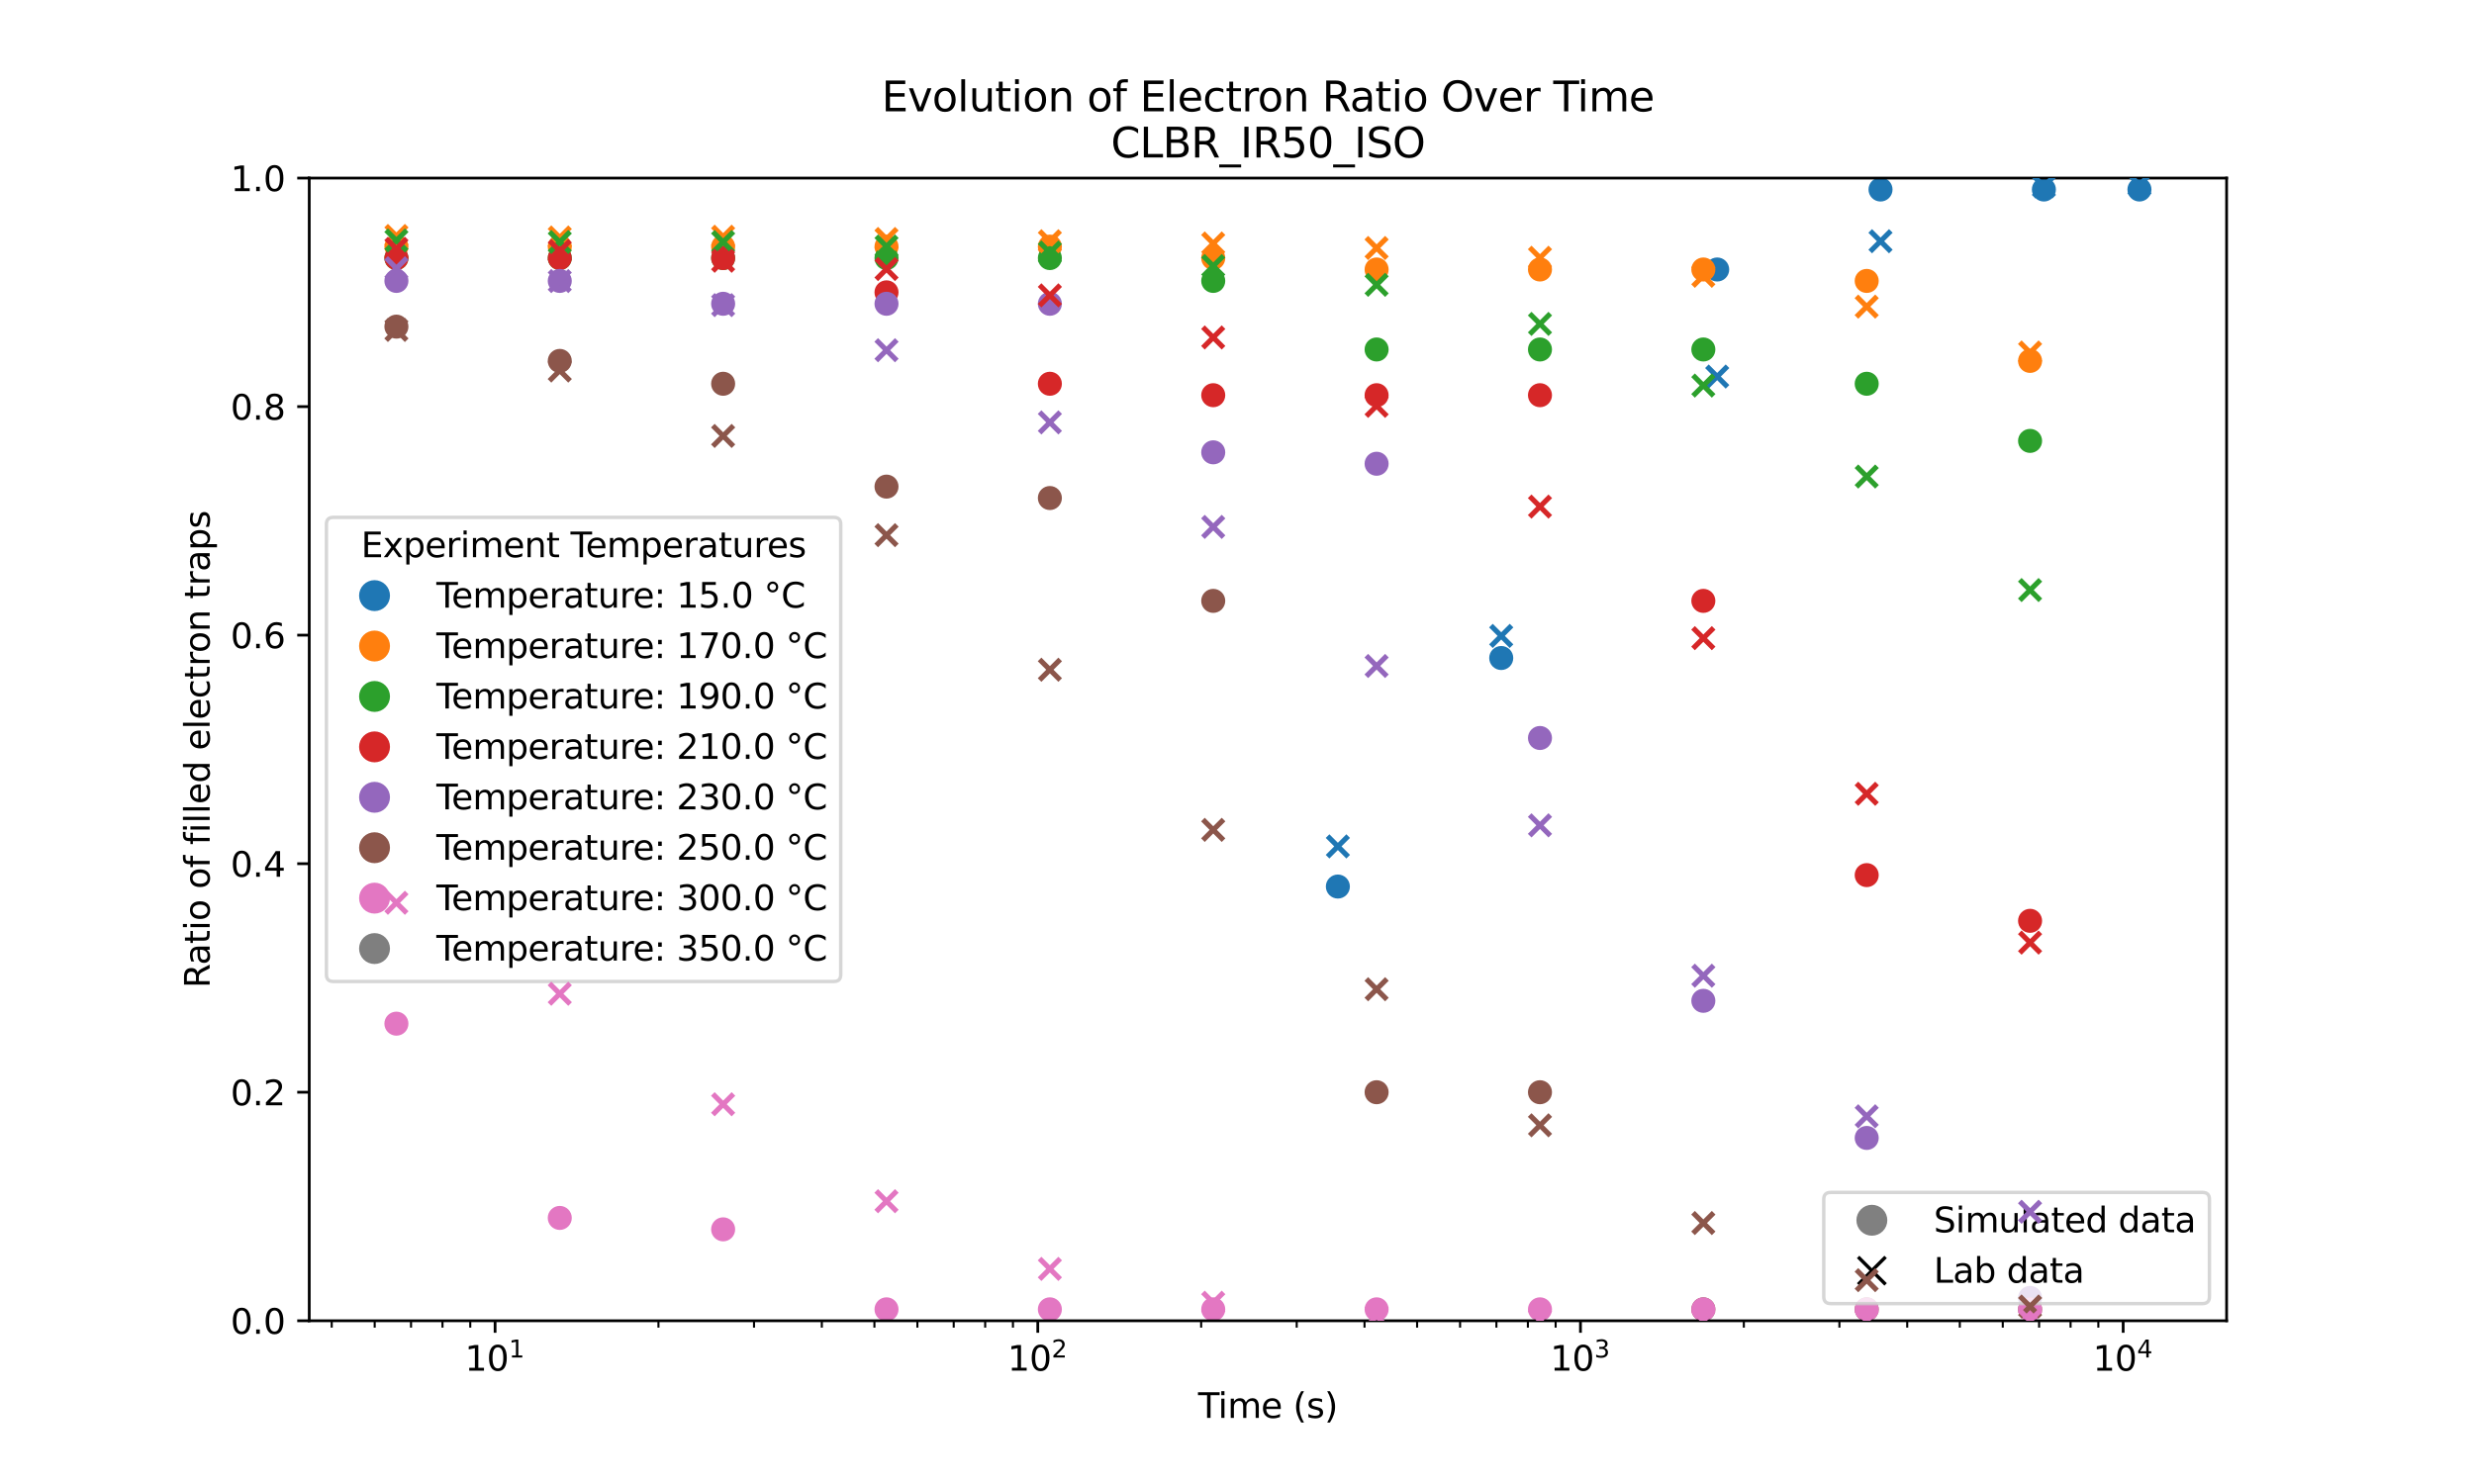<?xml version="1.0" encoding="utf-8" standalone="no"?>
<!DOCTYPE svg PUBLIC "-//W3C//DTD SVG 1.1//EN"
  "http://www.w3.org/Graphics/SVG/1.1/DTD/svg11.dtd">
<svg xmlns:xlink="http://www.w3.org/1999/xlink" width="720pt" height="432pt" viewBox="0 0 720 432" xmlns="http://www.w3.org/2000/svg" version="1.1">
 <defs>
  <style type="text/css">*{stroke-linejoin: round; stroke-linecap: butt}</style>
 </defs>
 <g id="figure_1">
  <g id="patch_1">
   <path d="M 0 432 
L 720 432 
L 720 0 
L 0 0 
z
" style="fill: #ffffff"/>
  </g>
  <g id="axes_1">
   <g id="patch_2">
    <path d="M 90 384.48 
L 648 384.48 
L 648 51.84 
L 90 51.84 
z
" style="fill: #ffffff"/>
   </g>
   <g id="matplotlib.axis_1">
    <g id="xtick_1">
     <g id="line2d_1">
      <defs>
       <path id="m4a9e8bce8c" d="M 0 0 
L 0 3.5 
" style="stroke: #000000; stroke-width: 0.8"/>
      </defs>
      <g>
       <use xlink:href="#m4a9e8bce8c" x="144.084" y="384.48" style="stroke: #000000; stroke-width: 0.8"/>
      </g>
     </g>
     <g id="text_1">
      <!-- $\mathdefault{10^{1}}$ -->
      <g transform="translate(135.284 399.078) scale(0.1 -0.1)">
       <defs>
        <path id="DejaVuSans-31" d="M 794 531 
L 1825 531 
L 1825 4091 
L 703 3866 
L 703 4441 
L 1819 4666 
L 2450 4666 
L 2450 531 
L 3481 531 
L 3481 0 
L 794 0 
L 794 531 
z
" transform="scale(0.016)"/>
        <path id="DejaVuSans-30" d="M 2034 4250 
Q 1547 4250 1301 3770 
Q 1056 3291 1056 2328 
Q 1056 1369 1301 889 
Q 1547 409 2034 409 
Q 2525 409 2770 889 
Q 3016 1369 3016 2328 
Q 3016 3291 2770 3770 
Q 2525 4250 2034 4250 
z
M 2034 4750 
Q 2819 4750 3233 4129 
Q 3647 3509 3647 2328 
Q 3647 1150 3233 529 
Q 2819 -91 2034 -91 
Q 1250 -91 836 529 
Q 422 1150 422 2328 
Q 422 3509 836 4129 
Q 1250 4750 2034 4750 
z
" transform="scale(0.016)"/>
       </defs>
       <use xlink:href="#DejaVuSans-31" transform="translate(0 0.684)"/>
       <use xlink:href="#DejaVuSans-30" transform="translate(63.623 0.684)"/>
       <use xlink:href="#DejaVuSans-31" transform="translate(128.203 38.966) scale(0.7)"/>
      </g>
     </g>
    </g>
    <g id="xtick_2">
     <g id="line2d_2">
      <g>
       <use xlink:href="#m4a9e8bce8c" x="302.022" y="384.48" style="stroke: #000000; stroke-width: 0.8"/>
      </g>
     </g>
     <g id="text_2">
      <!-- $\mathdefault{10^{2}}$ -->
      <g transform="translate(293.222 399.078) scale(0.1 -0.1)">
       <defs>
        <path id="DejaVuSans-32" d="M 1228 531 
L 3431 531 
L 3431 0 
L 469 0 
L 469 531 
Q 828 903 1448 1529 
Q 2069 2156 2228 2338 
Q 2531 2678 2651 2914 
Q 2772 3150 2772 3378 
Q 2772 3750 2511 3984 
Q 2250 4219 1831 4219 
Q 1534 4219 1204 4116 
Q 875 4013 500 3803 
L 500 4441 
Q 881 4594 1212 4672 
Q 1544 4750 1819 4750 
Q 2544 4750 2975 4387 
Q 3406 4025 3406 3419 
Q 3406 3131 3298 2873 
Q 3191 2616 2906 2266 
Q 2828 2175 2409 1742 
Q 1991 1309 1228 531 
z
" transform="scale(0.016)"/>
       </defs>
       <use xlink:href="#DejaVuSans-31" transform="translate(0 0.766)"/>
       <use xlink:href="#DejaVuSans-30" transform="translate(63.623 0.766)"/>
       <use xlink:href="#DejaVuSans-32" transform="translate(128.203 39.047) scale(0.7)"/>
      </g>
     </g>
    </g>
    <g id="xtick_3">
     <g id="line2d_3">
      <g>
       <use xlink:href="#m4a9e8bce8c" x="459.96" y="384.48" style="stroke: #000000; stroke-width: 0.8"/>
      </g>
     </g>
     <g id="text_3">
      <!-- $\mathdefault{10^{3}}$ -->
      <g transform="translate(451.16 399.078) scale(0.1 -0.1)">
       <defs>
        <path id="DejaVuSans-33" d="M 2597 2516 
Q 3050 2419 3304 2112 
Q 3559 1806 3559 1356 
Q 3559 666 3084 287 
Q 2609 -91 1734 -91 
Q 1441 -91 1130 -33 
Q 819 25 488 141 
L 488 750 
Q 750 597 1062 519 
Q 1375 441 1716 441 
Q 2309 441 2620 675 
Q 2931 909 2931 1356 
Q 2931 1769 2642 2001 
Q 2353 2234 1838 2234 
L 1294 2234 
L 1294 2753 
L 1863 2753 
Q 2328 2753 2575 2939 
Q 2822 3125 2822 3475 
Q 2822 3834 2567 4026 
Q 2313 4219 1838 4219 
Q 1578 4219 1281 4162 
Q 984 4106 628 3988 
L 628 4550 
Q 988 4650 1302 4700 
Q 1616 4750 1894 4750 
Q 2613 4750 3031 4423 
Q 3450 4097 3450 3541 
Q 3450 3153 3228 2886 
Q 3006 2619 2597 2516 
z
" transform="scale(0.016)"/>
       </defs>
       <use xlink:href="#DejaVuSans-31" transform="translate(0 0.766)"/>
       <use xlink:href="#DejaVuSans-30" transform="translate(63.623 0.766)"/>
       <use xlink:href="#DejaVuSans-33" transform="translate(128.203 39.047) scale(0.7)"/>
      </g>
     </g>
    </g>
    <g id="xtick_4">
     <g id="line2d_4">
      <g>
       <use xlink:href="#m4a9e8bce8c" x="617.899" y="384.48" style="stroke: #000000; stroke-width: 0.8"/>
      </g>
     </g>
     <g id="text_4">
      <!-- $\mathdefault{10^{4}}$ -->
      <g transform="translate(609.099 399.078) scale(0.1 -0.1)">
       <defs>
        <path id="DejaVuSans-34" d="M 2419 4116 
L 825 1625 
L 2419 1625 
L 2419 4116 
z
M 2253 4666 
L 3047 4666 
L 3047 1625 
L 3713 1625 
L 3713 1100 
L 3047 1100 
L 3047 0 
L 2419 0 
L 2419 1100 
L 313 1100 
L 313 1709 
L 2253 4666 
z
" transform="scale(0.016)"/>
       </defs>
       <use xlink:href="#DejaVuSans-31" transform="translate(0 0.684)"/>
       <use xlink:href="#DejaVuSans-30" transform="translate(63.623 0.684)"/>
       <use xlink:href="#DejaVuSans-34" transform="translate(128.203 38.966) scale(0.7)"/>
      </g>
     </g>
    </g>
    <g id="xtick_5">
     <g id="line2d_5">
      <defs>
       <path id="m2cc854e112" d="M 0 0 
L 0 2 
" style="stroke: #000000; stroke-width: 0.6"/>
      </defs>
      <g>
       <use xlink:href="#m2cc854e112" x="96.54" y="384.48" style="stroke: #000000; stroke-width: 0.6"/>
      </g>
     </g>
    </g>
    <g id="xtick_6">
     <g id="line2d_6">
      <g>
       <use xlink:href="#m2cc854e112" x="109.045" y="384.48" style="stroke: #000000; stroke-width: 0.6"/>
      </g>
     </g>
    </g>
    <g id="xtick_7">
     <g id="line2d_7">
      <g>
       <use xlink:href="#m2cc854e112" x="119.619" y="384.48" style="stroke: #000000; stroke-width: 0.6"/>
      </g>
     </g>
    </g>
    <g id="xtick_8">
     <g id="line2d_8">
      <g>
       <use xlink:href="#m2cc854e112" x="128.778" y="384.48" style="stroke: #000000; stroke-width: 0.6"/>
      </g>
     </g>
    </g>
    <g id="xtick_9">
     <g id="line2d_9">
      <g>
       <use xlink:href="#m2cc854e112" x="136.857" y="384.48" style="stroke: #000000; stroke-width: 0.6"/>
      </g>
     </g>
    </g>
    <g id="xtick_10">
     <g id="line2d_10">
      <g>
       <use xlink:href="#m2cc854e112" x="191.628" y="384.48" style="stroke: #000000; stroke-width: 0.6"/>
      </g>
     </g>
    </g>
    <g id="xtick_11">
     <g id="line2d_11">
      <g>
       <use xlink:href="#m2cc854e112" x="219.439" y="384.48" style="stroke: #000000; stroke-width: 0.6"/>
      </g>
     </g>
    </g>
    <g id="xtick_12">
     <g id="line2d_12">
      <g>
       <use xlink:href="#m2cc854e112" x="239.172" y="384.48" style="stroke: #000000; stroke-width: 0.6"/>
      </g>
     </g>
    </g>
    <g id="xtick_13">
     <g id="line2d_13">
      <g>
       <use xlink:href="#m2cc854e112" x="254.478" y="384.48" style="stroke: #000000; stroke-width: 0.6"/>
      </g>
     </g>
    </g>
    <g id="xtick_14">
     <g id="line2d_14">
      <g>
       <use xlink:href="#m2cc854e112" x="266.984" y="384.48" style="stroke: #000000; stroke-width: 0.6"/>
      </g>
     </g>
    </g>
    <g id="xtick_15">
     <g id="line2d_15">
      <g>
       <use xlink:href="#m2cc854e112" x="277.557" y="384.48" style="stroke: #000000; stroke-width: 0.6"/>
      </g>
     </g>
    </g>
    <g id="xtick_16">
     <g id="line2d_16">
      <g>
       <use xlink:href="#m2cc854e112" x="286.716" y="384.48" style="stroke: #000000; stroke-width: 0.6"/>
      </g>
     </g>
    </g>
    <g id="xtick_17">
     <g id="line2d_17">
      <g>
       <use xlink:href="#m2cc854e112" x="294.795" y="384.48" style="stroke: #000000; stroke-width: 0.6"/>
      </g>
     </g>
    </g>
    <g id="xtick_18">
     <g id="line2d_18">
      <g>
       <use xlink:href="#m2cc854e112" x="349.566" y="384.48" style="stroke: #000000; stroke-width: 0.6"/>
      </g>
     </g>
    </g>
    <g id="xtick_19">
     <g id="line2d_19">
      <g>
       <use xlink:href="#m2cc854e112" x="377.378" y="384.48" style="stroke: #000000; stroke-width: 0.6"/>
      </g>
     </g>
    </g>
    <g id="xtick_20">
     <g id="line2d_20">
      <g>
       <use xlink:href="#m2cc854e112" x="397.11" y="384.48" style="stroke: #000000; stroke-width: 0.6"/>
      </g>
     </g>
    </g>
    <g id="xtick_21">
     <g id="line2d_21">
      <g>
       <use xlink:href="#m2cc854e112" x="412.416" y="384.48" style="stroke: #000000; stroke-width: 0.6"/>
      </g>
     </g>
    </g>
    <g id="xtick_22">
     <g id="line2d_22">
      <g>
       <use xlink:href="#m2cc854e112" x="424.922" y="384.48" style="stroke: #000000; stroke-width: 0.6"/>
      </g>
     </g>
    </g>
    <g id="xtick_23">
     <g id="line2d_23">
      <g>
       <use xlink:href="#m2cc854e112" x="435.495" y="384.48" style="stroke: #000000; stroke-width: 0.6"/>
      </g>
     </g>
    </g>
    <g id="xtick_24">
     <g id="line2d_24">
      <g>
       <use xlink:href="#m2cc854e112" x="444.655" y="384.48" style="stroke: #000000; stroke-width: 0.6"/>
      </g>
     </g>
    </g>
    <g id="xtick_25">
     <g id="line2d_25">
      <g>
       <use xlink:href="#m2cc854e112" x="452.733" y="384.48" style="stroke: #000000; stroke-width: 0.6"/>
      </g>
     </g>
    </g>
    <g id="xtick_26">
     <g id="line2d_26">
      <g>
       <use xlink:href="#m2cc854e112" x="507.504" y="384.48" style="stroke: #000000; stroke-width: 0.6"/>
      </g>
     </g>
    </g>
    <g id="xtick_27">
     <g id="line2d_27">
      <g>
       <use xlink:href="#m2cc854e112" x="535.316" y="384.48" style="stroke: #000000; stroke-width: 0.6"/>
      </g>
     </g>
    </g>
    <g id="xtick_28">
     <g id="line2d_28">
      <g>
       <use xlink:href="#m2cc854e112" x="555.049" y="384.48" style="stroke: #000000; stroke-width: 0.6"/>
      </g>
     </g>
    </g>
    <g id="xtick_29">
     <g id="line2d_29">
      <g>
       <use xlink:href="#m2cc854e112" x="570.354" y="384.48" style="stroke: #000000; stroke-width: 0.6"/>
      </g>
     </g>
    </g>
    <g id="xtick_30">
     <g id="line2d_30">
      <g>
       <use xlink:href="#m2cc854e112" x="582.86" y="384.48" style="stroke: #000000; stroke-width: 0.6"/>
      </g>
     </g>
    </g>
    <g id="xtick_31">
     <g id="line2d_31">
      <g>
       <use xlink:href="#m2cc854e112" x="593.434" y="384.48" style="stroke: #000000; stroke-width: 0.6"/>
      </g>
     </g>
    </g>
    <g id="xtick_32">
     <g id="line2d_32">
      <g>
       <use xlink:href="#m2cc854e112" x="602.593" y="384.48" style="stroke: #000000; stroke-width: 0.6"/>
      </g>
     </g>
    </g>
    <g id="xtick_33">
     <g id="line2d_33">
      <g>
       <use xlink:href="#m2cc854e112" x="610.672" y="384.48" style="stroke: #000000; stroke-width: 0.6"/>
      </g>
     </g>
    </g>
    <g id="text_5">
     <!-- Time (s) -->
     <g transform="translate(348.671 412.757) scale(0.1 -0.1)">
      <defs>
       <path id="DejaVuSans-54" d="M -19 4666 
L 3928 4666 
L 3928 4134 
L 2272 4134 
L 2272 0 
L 1638 0 
L 1638 4134 
L -19 4134 
L -19 4666 
z
" transform="scale(0.016)"/>
       <path id="DejaVuSans-69" d="M 603 3500 
L 1178 3500 
L 1178 0 
L 603 0 
L 603 3500 
z
M 603 4863 
L 1178 4863 
L 1178 4134 
L 603 4134 
L 603 4863 
z
" transform="scale(0.016)"/>
       <path id="DejaVuSans-6d" d="M 3328 2828 
Q 3544 3216 3844 3400 
Q 4144 3584 4550 3584 
Q 5097 3584 5394 3201 
Q 5691 2819 5691 2113 
L 5691 0 
L 5113 0 
L 5113 2094 
Q 5113 2597 4934 2840 
Q 4756 3084 4391 3084 
Q 3944 3084 3684 2787 
Q 3425 2491 3425 1978 
L 3425 0 
L 2847 0 
L 2847 2094 
Q 2847 2600 2669 2842 
Q 2491 3084 2119 3084 
Q 1678 3084 1418 2786 
Q 1159 2488 1159 1978 
L 1159 0 
L 581 0 
L 581 3500 
L 1159 3500 
L 1159 2956 
Q 1356 3278 1631 3431 
Q 1906 3584 2284 3584 
Q 2666 3584 2933 3390 
Q 3200 3197 3328 2828 
z
" transform="scale(0.016)"/>
       <path id="DejaVuSans-65" d="M 3597 1894 
L 3597 1613 
L 953 1613 
Q 991 1019 1311 708 
Q 1631 397 2203 397 
Q 2534 397 2845 478 
Q 3156 559 3463 722 
L 3463 178 
Q 3153 47 2828 -22 
Q 2503 -91 2169 -91 
Q 1331 -91 842 396 
Q 353 884 353 1716 
Q 353 2575 817 3079 
Q 1281 3584 2069 3584 
Q 2775 3584 3186 3129 
Q 3597 2675 3597 1894 
z
M 3022 2063 
Q 3016 2534 2758 2815 
Q 2500 3097 2075 3097 
Q 1594 3097 1305 2825 
Q 1016 2553 972 2059 
L 3022 2063 
z
" transform="scale(0.016)"/>
       <path id="DejaVuSans-20" transform="scale(0.016)"/>
       <path id="DejaVuSans-28" d="M 1984 4856 
Q 1566 4138 1362 3434 
Q 1159 2731 1159 2009 
Q 1159 1288 1364 580 
Q 1569 -128 1984 -844 
L 1484 -844 
Q 1016 -109 783 600 
Q 550 1309 550 2009 
Q 550 2706 781 3412 
Q 1013 4119 1484 4856 
L 1984 4856 
z
" transform="scale(0.016)"/>
       <path id="DejaVuSans-73" d="M 2834 3397 
L 2834 2853 
Q 2591 2978 2328 3040 
Q 2066 3103 1784 3103 
Q 1356 3103 1142 2972 
Q 928 2841 928 2578 
Q 928 2378 1081 2264 
Q 1234 2150 1697 2047 
L 1894 2003 
Q 2506 1872 2764 1633 
Q 3022 1394 3022 966 
Q 3022 478 2636 193 
Q 2250 -91 1575 -91 
Q 1294 -91 989 -36 
Q 684 19 347 128 
L 347 722 
Q 666 556 975 473 
Q 1284 391 1588 391 
Q 1994 391 2212 530 
Q 2431 669 2431 922 
Q 2431 1156 2273 1281 
Q 2116 1406 1581 1522 
L 1381 1569 
Q 847 1681 609 1914 
Q 372 2147 372 2553 
Q 372 3047 722 3315 
Q 1072 3584 1716 3584 
Q 2034 3584 2315 3537 
Q 2597 3491 2834 3397 
z
" transform="scale(0.016)"/>
       <path id="DejaVuSans-29" d="M 513 4856 
L 1013 4856 
Q 1481 4119 1714 3412 
Q 1947 2706 1947 2009 
Q 1947 1309 1714 600 
Q 1481 -109 1013 -844 
L 513 -844 
Q 928 -128 1133 580 
Q 1338 1288 1338 2009 
Q 1338 2731 1133 3434 
Q 928 4138 513 4856 
z
" transform="scale(0.016)"/>
      </defs>
      <use xlink:href="#DejaVuSans-54"/>
      <use xlink:href="#DejaVuSans-69" transform="translate(57.959 0)"/>
      <use xlink:href="#DejaVuSans-6d" transform="translate(85.742 0)"/>
      <use xlink:href="#DejaVuSans-65" transform="translate(183.154 0)"/>
      <use xlink:href="#DejaVuSans-20" transform="translate(244.678 0)"/>
      <use xlink:href="#DejaVuSans-28" transform="translate(276.465 0)"/>
      <use xlink:href="#DejaVuSans-73" transform="translate(315.479 0)"/>
      <use xlink:href="#DejaVuSans-29" transform="translate(367.578 0)"/>
     </g>
    </g>
   </g>
   <g id="matplotlib.axis_2">
    <g id="ytick_1">
     <g id="line2d_34">
      <defs>
       <path id="m0bcad9cc38" d="M 0 0 
L -3.5 0 
" style="stroke: #000000; stroke-width: 0.8"/>
      </defs>
      <g>
       <use xlink:href="#m0bcad9cc38" x="90" y="384.48" style="stroke: #000000; stroke-width: 0.8"/>
      </g>
     </g>
     <g id="text_6">
      <!-- 0.0 -->
      <g transform="translate(67.097 388.279) scale(0.1 -0.1)">
       <defs>
        <path id="DejaVuSans-2e" d="M 684 794 
L 1344 794 
L 1344 0 
L 684 0 
L 684 794 
z
" transform="scale(0.016)"/>
       </defs>
       <use xlink:href="#DejaVuSans-30"/>
       <use xlink:href="#DejaVuSans-2e" transform="translate(63.623 0)"/>
       <use xlink:href="#DejaVuSans-30" transform="translate(95.41 0)"/>
      </g>
     </g>
    </g>
    <g id="ytick_2">
     <g id="line2d_35">
      <g>
       <use xlink:href="#m0bcad9cc38" x="90" y="317.952" style="stroke: #000000; stroke-width: 0.8"/>
      </g>
     </g>
     <g id="text_7">
      <!-- 0.2 -->
      <g transform="translate(67.097 321.751) scale(0.1 -0.1)">
       <use xlink:href="#DejaVuSans-30"/>
       <use xlink:href="#DejaVuSans-2e" transform="translate(63.623 0)"/>
       <use xlink:href="#DejaVuSans-32" transform="translate(95.41 0)"/>
      </g>
     </g>
    </g>
    <g id="ytick_3">
     <g id="line2d_36">
      <g>
       <use xlink:href="#m0bcad9cc38" x="90" y="251.424" style="stroke: #000000; stroke-width: 0.8"/>
      </g>
     </g>
     <g id="text_8">
      <!-- 0.4 -->
      <g transform="translate(67.097 255.223) scale(0.1 -0.1)">
       <use xlink:href="#DejaVuSans-30"/>
       <use xlink:href="#DejaVuSans-2e" transform="translate(63.623 0)"/>
       <use xlink:href="#DejaVuSans-34" transform="translate(95.41 0)"/>
      </g>
     </g>
    </g>
    <g id="ytick_4">
     <g id="line2d_37">
      <g>
       <use xlink:href="#m0bcad9cc38" x="90" y="184.896" style="stroke: #000000; stroke-width: 0.8"/>
      </g>
     </g>
     <g id="text_9">
      <!-- 0.6 -->
      <g transform="translate(67.097 188.695) scale(0.1 -0.1)">
       <defs>
        <path id="DejaVuSans-36" d="M 2113 2584 
Q 1688 2584 1439 2293 
Q 1191 2003 1191 1497 
Q 1191 994 1439 701 
Q 1688 409 2113 409 
Q 2538 409 2786 701 
Q 3034 994 3034 1497 
Q 3034 2003 2786 2293 
Q 2538 2584 2113 2584 
z
M 3366 4563 
L 3366 3988 
Q 3128 4100 2886 4159 
Q 2644 4219 2406 4219 
Q 1781 4219 1451 3797 
Q 1122 3375 1075 2522 
Q 1259 2794 1537 2939 
Q 1816 3084 2150 3084 
Q 2853 3084 3261 2657 
Q 3669 2231 3669 1497 
Q 3669 778 3244 343 
Q 2819 -91 2113 -91 
Q 1303 -91 875 529 
Q 447 1150 447 2328 
Q 447 3434 972 4092 
Q 1497 4750 2381 4750 
Q 2619 4750 2861 4703 
Q 3103 4656 3366 4563 
z
" transform="scale(0.016)"/>
       </defs>
       <use xlink:href="#DejaVuSans-30"/>
       <use xlink:href="#DejaVuSans-2e" transform="translate(63.623 0)"/>
       <use xlink:href="#DejaVuSans-36" transform="translate(95.41 0)"/>
      </g>
     </g>
    </g>
    <g id="ytick_5">
     <g id="line2d_38">
      <g>
       <use xlink:href="#m0bcad9cc38" x="90" y="118.368" style="stroke: #000000; stroke-width: 0.8"/>
      </g>
     </g>
     <g id="text_10">
      <!-- 0.8 -->
      <g transform="translate(67.097 122.167) scale(0.1 -0.1)">
       <defs>
        <path id="DejaVuSans-38" d="M 2034 2216 
Q 1584 2216 1326 1975 
Q 1069 1734 1069 1313 
Q 1069 891 1326 650 
Q 1584 409 2034 409 
Q 2484 409 2743 651 
Q 3003 894 3003 1313 
Q 3003 1734 2745 1975 
Q 2488 2216 2034 2216 
z
M 1403 2484 
Q 997 2584 770 2862 
Q 544 3141 544 3541 
Q 544 4100 942 4425 
Q 1341 4750 2034 4750 
Q 2731 4750 3128 4425 
Q 3525 4100 3525 3541 
Q 3525 3141 3298 2862 
Q 3072 2584 2669 2484 
Q 3125 2378 3379 2068 
Q 3634 1759 3634 1313 
Q 3634 634 3220 271 
Q 2806 -91 2034 -91 
Q 1263 -91 848 271 
Q 434 634 434 1313 
Q 434 1759 690 2068 
Q 947 2378 1403 2484 
z
M 1172 3481 
Q 1172 3119 1398 2916 
Q 1625 2713 2034 2713 
Q 2441 2713 2670 2916 
Q 2900 3119 2900 3481 
Q 2900 3844 2670 4047 
Q 2441 4250 2034 4250 
Q 1625 4250 1398 4047 
Q 1172 3844 1172 3481 
z
" transform="scale(0.016)"/>
       </defs>
       <use xlink:href="#DejaVuSans-30"/>
       <use xlink:href="#DejaVuSans-2e" transform="translate(63.623 0)"/>
       <use xlink:href="#DejaVuSans-38" transform="translate(95.41 0)"/>
      </g>
     </g>
    </g>
    <g id="ytick_6">
     <g id="line2d_39">
      <g>
       <use xlink:href="#m0bcad9cc38" x="90" y="51.84" style="stroke: #000000; stroke-width: 0.8"/>
      </g>
     </g>
     <g id="text_11">
      <!-- 1.0 -->
      <g transform="translate(67.097 55.639) scale(0.1 -0.1)">
       <use xlink:href="#DejaVuSans-31"/>
       <use xlink:href="#DejaVuSans-2e" transform="translate(63.623 0)"/>
       <use xlink:href="#DejaVuSans-30" transform="translate(95.41 0)"/>
      </g>
     </g>
    </g>
    <g id="text_12">
     <!-- Ratio of filled electron traps -->
     <g transform="translate(61.017 287.63) rotate(-90) scale(0.1 -0.1)">
      <defs>
       <path id="DejaVuSans-52" d="M 2841 2188 
Q 3044 2119 3236 1894 
Q 3428 1669 3622 1275 
L 4263 0 
L 3584 0 
L 2988 1197 
Q 2756 1666 2539 1819 
Q 2322 1972 1947 1972 
L 1259 1972 
L 1259 0 
L 628 0 
L 628 4666 
L 2053 4666 
Q 2853 4666 3247 4331 
Q 3641 3997 3641 3322 
Q 3641 2881 3436 2590 
Q 3231 2300 2841 2188 
z
M 1259 4147 
L 1259 2491 
L 2053 2491 
Q 2509 2491 2742 2702 
Q 2975 2913 2975 3322 
Q 2975 3731 2742 3939 
Q 2509 4147 2053 4147 
L 1259 4147 
z
" transform="scale(0.016)"/>
       <path id="DejaVuSans-61" d="M 2194 1759 
Q 1497 1759 1228 1600 
Q 959 1441 959 1056 
Q 959 750 1161 570 
Q 1363 391 1709 391 
Q 2188 391 2477 730 
Q 2766 1069 2766 1631 
L 2766 1759 
L 2194 1759 
z
M 3341 1997 
L 3341 0 
L 2766 0 
L 2766 531 
Q 2569 213 2275 61 
Q 1981 -91 1556 -91 
Q 1019 -91 701 211 
Q 384 513 384 1019 
Q 384 1609 779 1909 
Q 1175 2209 1959 2209 
L 2766 2209 
L 2766 2266 
Q 2766 2663 2505 2880 
Q 2244 3097 1772 3097 
Q 1472 3097 1187 3025 
Q 903 2953 641 2809 
L 641 3341 
Q 956 3463 1253 3523 
Q 1550 3584 1831 3584 
Q 2591 3584 2966 3190 
Q 3341 2797 3341 1997 
z
" transform="scale(0.016)"/>
       <path id="DejaVuSans-74" d="M 1172 4494 
L 1172 3500 
L 2356 3500 
L 2356 3053 
L 1172 3053 
L 1172 1153 
Q 1172 725 1289 603 
Q 1406 481 1766 481 
L 2356 481 
L 2356 0 
L 1766 0 
Q 1100 0 847 248 
Q 594 497 594 1153 
L 594 3053 
L 172 3053 
L 172 3500 
L 594 3500 
L 594 4494 
L 1172 4494 
z
" transform="scale(0.016)"/>
       <path id="DejaVuSans-6f" d="M 1959 3097 
Q 1497 3097 1228 2736 
Q 959 2375 959 1747 
Q 959 1119 1226 758 
Q 1494 397 1959 397 
Q 2419 397 2687 759 
Q 2956 1122 2956 1747 
Q 2956 2369 2687 2733 
Q 2419 3097 1959 3097 
z
M 1959 3584 
Q 2709 3584 3137 3096 
Q 3566 2609 3566 1747 
Q 3566 888 3137 398 
Q 2709 -91 1959 -91 
Q 1206 -91 779 398 
Q 353 888 353 1747 
Q 353 2609 779 3096 
Q 1206 3584 1959 3584 
z
" transform="scale(0.016)"/>
       <path id="DejaVuSans-66" d="M 2375 4863 
L 2375 4384 
L 1825 4384 
Q 1516 4384 1395 4259 
Q 1275 4134 1275 3809 
L 1275 3500 
L 2222 3500 
L 2222 3053 
L 1275 3053 
L 1275 0 
L 697 0 
L 697 3053 
L 147 3053 
L 147 3500 
L 697 3500 
L 697 3744 
Q 697 4328 969 4595 
Q 1241 4863 1831 4863 
L 2375 4863 
z
" transform="scale(0.016)"/>
       <path id="DejaVuSans-6c" d="M 603 4863 
L 1178 4863 
L 1178 0 
L 603 0 
L 603 4863 
z
" transform="scale(0.016)"/>
       <path id="DejaVuSans-64" d="M 2906 2969 
L 2906 4863 
L 3481 4863 
L 3481 0 
L 2906 0 
L 2906 525 
Q 2725 213 2448 61 
Q 2172 -91 1784 -91 
Q 1150 -91 751 415 
Q 353 922 353 1747 
Q 353 2572 751 3078 
Q 1150 3584 1784 3584 
Q 2172 3584 2448 3432 
Q 2725 3281 2906 2969 
z
M 947 1747 
Q 947 1113 1208 752 
Q 1469 391 1925 391 
Q 2381 391 2643 752 
Q 2906 1113 2906 1747 
Q 2906 2381 2643 2742 
Q 2381 3103 1925 3103 
Q 1469 3103 1208 2742 
Q 947 2381 947 1747 
z
" transform="scale(0.016)"/>
       <path id="DejaVuSans-63" d="M 3122 3366 
L 3122 2828 
Q 2878 2963 2633 3030 
Q 2388 3097 2138 3097 
Q 1578 3097 1268 2742 
Q 959 2388 959 1747 
Q 959 1106 1268 751 
Q 1578 397 2138 397 
Q 2388 397 2633 464 
Q 2878 531 3122 666 
L 3122 134 
Q 2881 22 2623 -34 
Q 2366 -91 2075 -91 
Q 1284 -91 818 406 
Q 353 903 353 1747 
Q 353 2603 823 3093 
Q 1294 3584 2113 3584 
Q 2378 3584 2631 3529 
Q 2884 3475 3122 3366 
z
" transform="scale(0.016)"/>
       <path id="DejaVuSans-72" d="M 2631 2963 
Q 2534 3019 2420 3045 
Q 2306 3072 2169 3072 
Q 1681 3072 1420 2755 
Q 1159 2438 1159 1844 
L 1159 0 
L 581 0 
L 581 3500 
L 1159 3500 
L 1159 2956 
Q 1341 3275 1631 3429 
Q 1922 3584 2338 3584 
Q 2397 3584 2469 3576 
Q 2541 3569 2628 3553 
L 2631 2963 
z
" transform="scale(0.016)"/>
       <path id="DejaVuSans-6e" d="M 3513 2113 
L 3513 0 
L 2938 0 
L 2938 2094 
Q 2938 2591 2744 2837 
Q 2550 3084 2163 3084 
Q 1697 3084 1428 2787 
Q 1159 2491 1159 1978 
L 1159 0 
L 581 0 
L 581 3500 
L 1159 3500 
L 1159 2956 
Q 1366 3272 1645 3428 
Q 1925 3584 2291 3584 
Q 2894 3584 3203 3211 
Q 3513 2838 3513 2113 
z
" transform="scale(0.016)"/>
       <path id="DejaVuSans-70" d="M 1159 525 
L 1159 -1331 
L 581 -1331 
L 581 3500 
L 1159 3500 
L 1159 2969 
Q 1341 3281 1617 3432 
Q 1894 3584 2278 3584 
Q 2916 3584 3314 3078 
Q 3713 2572 3713 1747 
Q 3713 922 3314 415 
Q 2916 -91 2278 -91 
Q 1894 -91 1617 61 
Q 1341 213 1159 525 
z
M 3116 1747 
Q 3116 2381 2855 2742 
Q 2594 3103 2138 3103 
Q 1681 3103 1420 2742 
Q 1159 2381 1159 1747 
Q 1159 1113 1420 752 
Q 1681 391 2138 391 
Q 2594 391 2855 752 
Q 3116 1113 3116 1747 
z
" transform="scale(0.016)"/>
      </defs>
      <use xlink:href="#DejaVuSans-52"/>
      <use xlink:href="#DejaVuSans-61" transform="translate(67.232 0)"/>
      <use xlink:href="#DejaVuSans-74" transform="translate(128.512 0)"/>
      <use xlink:href="#DejaVuSans-69" transform="translate(167.721 0)"/>
      <use xlink:href="#DejaVuSans-6f" transform="translate(195.504 0)"/>
      <use xlink:href="#DejaVuSans-20" transform="translate(256.686 0)"/>
      <use xlink:href="#DejaVuSans-6f" transform="translate(288.473 0)"/>
      <use xlink:href="#DejaVuSans-66" transform="translate(349.654 0)"/>
      <use xlink:href="#DejaVuSans-20" transform="translate(384.859 0)"/>
      <use xlink:href="#DejaVuSans-66" transform="translate(416.646 0)"/>
      <use xlink:href="#DejaVuSans-69" transform="translate(451.852 0)"/>
      <use xlink:href="#DejaVuSans-6c" transform="translate(479.635 0)"/>
      <use xlink:href="#DejaVuSans-6c" transform="translate(507.418 0)"/>
      <use xlink:href="#DejaVuSans-65" transform="translate(535.201 0)"/>
      <use xlink:href="#DejaVuSans-64" transform="translate(596.725 0)"/>
      <use xlink:href="#DejaVuSans-20" transform="translate(660.201 0)"/>
      <use xlink:href="#DejaVuSans-65" transform="translate(691.988 0)"/>
      <use xlink:href="#DejaVuSans-6c" transform="translate(753.512 0)"/>
      <use xlink:href="#DejaVuSans-65" transform="translate(781.295 0)"/>
      <use xlink:href="#DejaVuSans-63" transform="translate(842.818 0)"/>
      <use xlink:href="#DejaVuSans-74" transform="translate(897.799 0)"/>
      <use xlink:href="#DejaVuSans-72" transform="translate(937.008 0)"/>
      <use xlink:href="#DejaVuSans-6f" transform="translate(975.871 0)"/>
      <use xlink:href="#DejaVuSans-6e" transform="translate(1037.053 0)"/>
      <use xlink:href="#DejaVuSans-20" transform="translate(1100.432 0)"/>
      <use xlink:href="#DejaVuSans-74" transform="translate(1132.219 0)"/>
      <use xlink:href="#DejaVuSans-72" transform="translate(1171.428 0)"/>
      <use xlink:href="#DejaVuSans-61" transform="translate(1212.541 0)"/>
      <use xlink:href="#DejaVuSans-70" transform="translate(1273.82 0)"/>
      <use xlink:href="#DejaVuSans-73" transform="translate(1337.297 0)"/>
     </g>
    </g>
   </g>
   <g id="line2d_40">
    <defs>
     <path id="m534e50113e" d="M 0 3 
C 0.796 3 1.559 2.684 2.121 2.121 
C 2.684 1.559 3 0.796 3 0 
C 3 -0.796 2.684 -1.559 2.121 -2.121 
C 1.559 -2.684 0.796 -3 0 -3 
C -0.796 -3 -1.559 -2.684 -2.121 -2.121 
C -2.684 -1.559 -3 -0.796 -3 0 
C -3 0.796 -2.684 1.559 -2.121 2.121 
C -1.559 2.684 -0.796 3 0 3 
z
" style="stroke: #1f77b4"/>
    </defs>
    <g clip-path="url(#pc9e67be37b)">
     <use xlink:href="#m534e50113e" x="-1" y="258.38" style="fill: #1f77b4; stroke: #1f77b4"/>
     <use xlink:href="#m534e50113e" x="389.355" y="258.077" style="fill: #1f77b4; stroke: #1f77b4"/>
     <use xlink:href="#m534e50113e" x="436.899" y="191.549" style="fill: #1f77b4; stroke: #1f77b4"/>
     <use xlink:href="#m534e50113e" x="499.749" y="78.451" style="fill: #1f77b4; stroke: #1f77b4"/>
     <use xlink:href="#m534e50113e" x="547.281" y="55.166" style="fill: #1f77b4; stroke: #1f77b4"/>
     <use xlink:href="#m534e50113e" x="594.825" y="55.166" style="fill: #1f77b4; stroke: #1f77b4"/>
     <use xlink:href="#m534e50113e" x="622.636" y="55.166" style="fill: #1f77b4; stroke: #1f77b4"/>
    </g>
   </g>
   <g id="line2d_41">
    <defs>
     <path id="m5c48aab7cb" d="M 0 3 
C 0.796 3 1.559 2.684 2.121 2.121 
C 2.684 1.559 3 0.796 3 0 
C 3 -0.796 2.684 -1.559 2.121 -2.121 
C 1.559 -2.684 0.796 -3 0 -3 
C -0.796 -3 -1.559 -2.684 -2.121 -2.121 
C -2.684 -1.559 -3 -0.796 -3 0 
C -3 0.796 -2.684 1.559 -2.121 2.121 
C -1.559 2.684 -0.796 3 0 3 
z
" style="stroke: #ff7f0e"/>
    </defs>
    <g clip-path="url(#pc9e67be37b)">
     <use xlink:href="#m5c48aab7cb" x="-1" y="71.798" style="fill: #ff7f0e; stroke: #ff7f0e"/>
     <use xlink:href="#m5c48aab7cb" x="115.364" y="71.798" style="fill: #ff7f0e; stroke: #ff7f0e"/>
     <use xlink:href="#m5c48aab7cb" x="162.908" y="71.798" style="fill: #ff7f0e; stroke: #ff7f0e"/>
     <use xlink:href="#m5c48aab7cb" x="210.452" y="71.798" style="fill: #ff7f0e; stroke: #ff7f0e"/>
     <use xlink:href="#m5c48aab7cb" x="257.996" y="71.798" style="fill: #ff7f0e; stroke: #ff7f0e"/>
     <use xlink:href="#m5c48aab7cb" x="305.54" y="71.798" style="fill: #ff7f0e; stroke: #ff7f0e"/>
     <use xlink:href="#m5c48aab7cb" x="353.084" y="75.125" style="fill: #ff7f0e; stroke: #ff7f0e"/>
     <use xlink:href="#m5c48aab7cb" x="400.629" y="78.451" style="fill: #ff7f0e; stroke: #ff7f0e"/>
     <use xlink:href="#m5c48aab7cb" x="448.173" y="78.451" style="fill: #ff7f0e; stroke: #ff7f0e"/>
     <use xlink:href="#m5c48aab7cb" x="495.717" y="78.451" style="fill: #ff7f0e; stroke: #ff7f0e"/>
     <use xlink:href="#m5c48aab7cb" x="543.261" y="81.778" style="fill: #ff7f0e; stroke: #ff7f0e"/>
     <use xlink:href="#m5c48aab7cb" x="590.805" y="105.062" style="fill: #ff7f0e; stroke: #ff7f0e"/>
    </g>
   </g>
   <g id="line2d_42">
    <defs>
     <path id="m2276016945" d="M 0 3 
C 0.796 3 1.559 2.684 2.121 2.121 
C 2.684 1.559 3 0.796 3 0 
C 3 -0.796 2.684 -1.559 2.121 -2.121 
C 1.559 -2.684 0.796 -3 0 -3 
C -0.796 -3 -1.559 -2.684 -2.121 -2.121 
C -2.684 -1.559 -3 -0.796 -3 0 
C -3 0.796 -2.684 1.559 -2.121 2.121 
C -1.559 2.684 -0.796 3 0 3 
z
" style="stroke: #2ca02c"/>
    </defs>
    <g clip-path="url(#pc9e67be37b)">
     <use xlink:href="#m2276016945" x="-1" y="75.125" style="fill: #2ca02c; stroke: #2ca02c"/>
     <use xlink:href="#m2276016945" x="115.364" y="75.125" style="fill: #2ca02c; stroke: #2ca02c"/>
     <use xlink:href="#m2276016945" x="162.908" y="75.125" style="fill: #2ca02c; stroke: #2ca02c"/>
     <use xlink:href="#m2276016945" x="210.452" y="75.125" style="fill: #2ca02c; stroke: #2ca02c"/>
     <use xlink:href="#m2276016945" x="257.996" y="75.125" style="fill: #2ca02c; stroke: #2ca02c"/>
     <use xlink:href="#m2276016945" x="305.54" y="75.125" style="fill: #2ca02c; stroke: #2ca02c"/>
     <use xlink:href="#m2276016945" x="353.084" y="81.778" style="fill: #2ca02c; stroke: #2ca02c"/>
     <use xlink:href="#m2276016945" x="400.629" y="101.736" style="fill: #2ca02c; stroke: #2ca02c"/>
     <use xlink:href="#m2276016945" x="448.173" y="101.736" style="fill: #2ca02c; stroke: #2ca02c"/>
     <use xlink:href="#m2276016945" x="495.717" y="101.736" style="fill: #2ca02c; stroke: #2ca02c"/>
     <use xlink:href="#m2276016945" x="543.261" y="111.715" style="fill: #2ca02c; stroke: #2ca02c"/>
     <use xlink:href="#m2276016945" x="590.805" y="128.347" style="fill: #2ca02c; stroke: #2ca02c"/>
    </g>
   </g>
   <g id="line2d_43">
    <defs>
     <path id="m15132b46d0" d="M 0 3 
C 0.796 3 1.559 2.684 2.121 2.121 
C 2.684 1.559 3 0.796 3 0 
C 3 -0.796 2.684 -1.559 2.121 -2.121 
C 1.559 -2.684 0.796 -3 0 -3 
C -0.796 -3 -1.559 -2.684 -2.121 -2.121 
C -2.684 -1.559 -3 -0.796 -3 0 
C -3 0.796 -2.684 1.559 -2.121 2.121 
C -1.559 2.684 -0.796 3 0 3 
z
" style="stroke: #d62728"/>
    </defs>
    <g clip-path="url(#pc9e67be37b)">
     <use xlink:href="#m15132b46d0" x="-1" y="75.125" style="fill: #d62728; stroke: #d62728"/>
     <use xlink:href="#m15132b46d0" x="115.364" y="75.125" style="fill: #d62728; stroke: #d62728"/>
     <use xlink:href="#m15132b46d0" x="162.908" y="75.125" style="fill: #d62728; stroke: #d62728"/>
     <use xlink:href="#m15132b46d0" x="210.452" y="75.125" style="fill: #d62728; stroke: #d62728"/>
     <use xlink:href="#m15132b46d0" x="257.996" y="85.104" style="fill: #d62728; stroke: #d62728"/>
     <use xlink:href="#m15132b46d0" x="305.54" y="111.715" style="fill: #d62728; stroke: #d62728"/>
     <use xlink:href="#m15132b46d0" x="353.084" y="115.042" style="fill: #d62728; stroke: #d62728"/>
     <use xlink:href="#m15132b46d0" x="400.629" y="115.042" style="fill: #d62728; stroke: #d62728"/>
     <use xlink:href="#m15132b46d0" x="448.173" y="115.042" style="fill: #d62728; stroke: #d62728"/>
     <use xlink:href="#m15132b46d0" x="495.717" y="174.917" style="fill: #d62728; stroke: #d62728"/>
     <use xlink:href="#m15132b46d0" x="543.261" y="254.75" style="fill: #d62728; stroke: #d62728"/>
     <use xlink:href="#m15132b46d0" x="590.805" y="268.056" style="fill: #d62728; stroke: #d62728"/>
    </g>
   </g>
   <g id="line2d_44">
    <defs>
     <path id="m4bf3737d54" d="M 0 3 
C 0.796 3 1.559 2.684 2.121 2.121 
C 2.684 1.559 3 0.796 3 0 
C 3 -0.796 2.684 -1.559 2.121 -2.121 
C 1.559 -2.684 0.796 -3 0 -3 
C -0.796 -3 -1.559 -2.684 -2.121 -2.121 
C -2.684 -1.559 -3 -0.796 -3 0 
C -3 0.796 -2.684 1.559 -2.121 2.121 
C -1.559 2.684 -0.796 3 0 3 
z
" style="stroke: #9467bd"/>
    </defs>
    <g clip-path="url(#pc9e67be37b)">
     <use xlink:href="#m4bf3737d54" x="-1" y="81.773" style="fill: #9467bd; stroke: #9467bd"/>
     <use xlink:href="#m4bf3737d54" x="115.364" y="81.778" style="fill: #9467bd; stroke: #9467bd"/>
     <use xlink:href="#m4bf3737d54" x="162.908" y="81.778" style="fill: #9467bd; stroke: #9467bd"/>
     <use xlink:href="#m4bf3737d54" x="210.452" y="88.43" style="fill: #9467bd; stroke: #9467bd"/>
     <use xlink:href="#m4bf3737d54" x="257.996" y="88.43" style="fill: #9467bd; stroke: #9467bd"/>
     <use xlink:href="#m4bf3737d54" x="305.54" y="88.43" style="fill: #9467bd; stroke: #9467bd"/>
     <use xlink:href="#m4bf3737d54" x="353.084" y="131.674" style="fill: #9467bd; stroke: #9467bd"/>
     <use xlink:href="#m4bf3737d54" x="400.629" y="135" style="fill: #9467bd; stroke: #9467bd"/>
     <use xlink:href="#m4bf3737d54" x="448.173" y="214.834" style="fill: #9467bd; stroke: #9467bd"/>
     <use xlink:href="#m4bf3737d54" x="495.717" y="291.341" style="fill: #9467bd; stroke: #9467bd"/>
     <use xlink:href="#m4bf3737d54" x="543.261" y="331.258" style="fill: #9467bd; stroke: #9467bd"/>
     <use xlink:href="#m4bf3737d54" x="590.805" y="377.827" style="fill: #9467bd; stroke: #9467bd"/>
    </g>
   </g>
   <g id="line2d_45">
    <defs>
     <path id="md06e5b8d49" d="M 0 3 
C 0.796 3 1.559 2.684 2.121 2.121 
C 2.684 1.559 3 0.796 3 0 
C 3 -0.796 2.684 -1.559 2.121 -2.121 
C 1.559 -2.684 0.796 -3 0 -3 
C -0.796 -3 -1.559 -2.684 -2.121 -2.121 
C -2.684 -1.559 -3 -0.796 -3 0 
C -3 0.796 -2.684 1.559 -2.121 2.121 
C -1.559 2.684 -0.796 3 0 3 
z
" style="stroke: #8c564b"/>
    </defs>
    <g clip-path="url(#pc9e67be37b)">
     <use xlink:href="#md06e5b8d49" x="-1" y="95.076" style="fill: #8c564b; stroke: #8c564b"/>
     <use xlink:href="#md06e5b8d49" x="115.364" y="95.083" style="fill: #8c564b; stroke: #8c564b"/>
     <use xlink:href="#md06e5b8d49" x="162.908" y="105.062" style="fill: #8c564b; stroke: #8c564b"/>
     <use xlink:href="#md06e5b8d49" x="210.452" y="111.715" style="fill: #8c564b; stroke: #8c564b"/>
     <use xlink:href="#md06e5b8d49" x="257.996" y="141.653" style="fill: #8c564b; stroke: #8c564b"/>
     <use xlink:href="#md06e5b8d49" x="305.54" y="144.979" style="fill: #8c564b; stroke: #8c564b"/>
     <use xlink:href="#md06e5b8d49" x="353.084" y="174.917" style="fill: #8c564b; stroke: #8c564b"/>
     <use xlink:href="#md06e5b8d49" x="400.629" y="317.952" style="fill: #8c564b; stroke: #8c564b"/>
     <use xlink:href="#md06e5b8d49" x="448.173" y="317.952" style="fill: #8c564b; stroke: #8c564b"/>
     <use xlink:href="#md06e5b8d49" x="495.717" y="381.154" style="fill: #8c564b; stroke: #8c564b"/>
     <use xlink:href="#md06e5b8d49" x="543.261" y="381.154" style="fill: #8c564b; stroke: #8c564b"/>
     <use xlink:href="#md06e5b8d49" x="590.805" y="381.154" style="fill: #8c564b; stroke: #8c564b"/>
    </g>
   </g>
   <g id="line2d_46">
    <defs>
     <path id="m01cf23b4ef" d="M 0 3 
C 0.796 3 1.559 2.684 2.121 2.121 
C 2.684 1.559 3 0.796 3 0 
C 3 -0.796 2.684 -1.559 2.121 -2.121 
C 1.559 -2.684 0.796 -3 0 -3 
C -0.796 -3 -1.559 -2.684 -2.121 -2.121 
C -2.684 -1.559 -3 -0.796 -3 0 
C -3 0.796 -2.684 1.559 -2.121 2.121 
C -1.559 2.684 -0.796 3 0 3 
z
" style="stroke: #e377c2"/>
    </defs>
    <g clip-path="url(#pc9e67be37b)">
     <use xlink:href="#m01cf23b4ef" x="-1" y="297.93" style="fill: #e377c2; stroke: #e377c2"/>
     <use xlink:href="#m01cf23b4ef" x="115.364" y="297.994" style="fill: #e377c2; stroke: #e377c2"/>
     <use xlink:href="#m01cf23b4ef" x="162.908" y="354.542" style="fill: #e377c2; stroke: #e377c2"/>
     <use xlink:href="#m01cf23b4ef" x="210.452" y="357.869" style="fill: #e377c2; stroke: #e377c2"/>
     <use xlink:href="#m01cf23b4ef" x="257.996" y="381.154" style="fill: #e377c2; stroke: #e377c2"/>
     <use xlink:href="#m01cf23b4ef" x="305.54" y="381.154" style="fill: #e377c2; stroke: #e377c2"/>
     <use xlink:href="#m01cf23b4ef" x="353.084" y="381.154" style="fill: #e377c2; stroke: #e377c2"/>
     <use xlink:href="#m01cf23b4ef" x="400.629" y="381.154" style="fill: #e377c2; stroke: #e377c2"/>
     <use xlink:href="#m01cf23b4ef" x="448.173" y="381.154" style="fill: #e377c2; stroke: #e377c2"/>
     <use xlink:href="#m01cf23b4ef" x="495.717" y="381.154" style="fill: #e377c2; stroke: #e377c2"/>
     <use xlink:href="#m01cf23b4ef" x="543.261" y="381.154" style="fill: #e377c2; stroke: #e377c2"/>
     <use xlink:href="#m01cf23b4ef" x="590.805" y="381.154" style="fill: #e377c2; stroke: #e377c2"/>
    </g>
   </g>
   <g id="patch_3">
    <path d="M 90 384.48 
L 90 51.84 
" style="fill: none; stroke: #000000; stroke-width: 0.8; stroke-linejoin: miter; stroke-linecap: square"/>
   </g>
   <g id="patch_4">
    <path d="M 648 384.48 
L 648 51.84 
" style="fill: none; stroke: #000000; stroke-width: 0.8; stroke-linejoin: miter; stroke-linecap: square"/>
   </g>
   <g id="patch_5">
    <path d="M 90 384.48 
L 648 384.48 
" style="fill: none; stroke: #000000; stroke-width: 0.8; stroke-linejoin: miter; stroke-linecap: square"/>
   </g>
   <g id="patch_6">
    <path d="M 90 51.84 
L 648 51.84 
" style="fill: none; stroke: #000000; stroke-width: 0.8; stroke-linejoin: miter; stroke-linecap: square"/>
   </g>
   <g id="text_13">
    <!-- Evolution of Electron Ratio Over Time -->
    <g transform="translate(256.585 32.403) scale(0.12 -0.12)">
     <defs>
      <path id="DejaVuSans-45" d="M 628 4666 
L 3578 4666 
L 3578 4134 
L 1259 4134 
L 1259 2753 
L 3481 2753 
L 3481 2222 
L 1259 2222 
L 1259 531 
L 3634 531 
L 3634 0 
L 628 0 
L 628 4666 
z
" transform="scale(0.016)"/>
      <path id="DejaVuSans-76" d="M 191 3500 
L 800 3500 
L 1894 563 
L 2988 3500 
L 3597 3500 
L 2284 0 
L 1503 0 
L 191 3500 
z
" transform="scale(0.016)"/>
      <path id="DejaVuSans-75" d="M 544 1381 
L 544 3500 
L 1119 3500 
L 1119 1403 
Q 1119 906 1312 657 
Q 1506 409 1894 409 
Q 2359 409 2629 706 
Q 2900 1003 2900 1516 
L 2900 3500 
L 3475 3500 
L 3475 0 
L 2900 0 
L 2900 538 
Q 2691 219 2414 64 
Q 2138 -91 1772 -91 
Q 1169 -91 856 284 
Q 544 659 544 1381 
z
M 1991 3584 
L 1991 3584 
z
" transform="scale(0.016)"/>
      <path id="DejaVuSans-4f" d="M 2522 4238 
Q 1834 4238 1429 3725 
Q 1025 3213 1025 2328 
Q 1025 1447 1429 934 
Q 1834 422 2522 422 
Q 3209 422 3611 934 
Q 4013 1447 4013 2328 
Q 4013 3213 3611 3725 
Q 3209 4238 2522 4238 
z
M 2522 4750 
Q 3503 4750 4090 4092 
Q 4678 3434 4678 2328 
Q 4678 1225 4090 567 
Q 3503 -91 2522 -91 
Q 1538 -91 948 565 
Q 359 1222 359 2328 
Q 359 3434 948 4092 
Q 1538 4750 2522 4750 
z
" transform="scale(0.016)"/>
     </defs>
     <use xlink:href="#DejaVuSans-45"/>
     <use xlink:href="#DejaVuSans-76" transform="translate(63.184 0)"/>
     <use xlink:href="#DejaVuSans-6f" transform="translate(122.363 0)"/>
     <use xlink:href="#DejaVuSans-6c" transform="translate(183.545 0)"/>
     <use xlink:href="#DejaVuSans-75" transform="translate(211.328 0)"/>
     <use xlink:href="#DejaVuSans-74" transform="translate(274.707 0)"/>
     <use xlink:href="#DejaVuSans-69" transform="translate(313.916 0)"/>
     <use xlink:href="#DejaVuSans-6f" transform="translate(341.699 0)"/>
     <use xlink:href="#DejaVuSans-6e" transform="translate(402.881 0)"/>
     <use xlink:href="#DejaVuSans-20" transform="translate(466.26 0)"/>
     <use xlink:href="#DejaVuSans-6f" transform="translate(498.047 0)"/>
     <use xlink:href="#DejaVuSans-66" transform="translate(559.229 0)"/>
     <use xlink:href="#DejaVuSans-20" transform="translate(594.434 0)"/>
     <use xlink:href="#DejaVuSans-45" transform="translate(626.221 0)"/>
     <use xlink:href="#DejaVuSans-6c" transform="translate(689.404 0)"/>
     <use xlink:href="#DejaVuSans-65" transform="translate(717.188 0)"/>
     <use xlink:href="#DejaVuSans-63" transform="translate(778.711 0)"/>
     <use xlink:href="#DejaVuSans-74" transform="translate(833.691 0)"/>
     <use xlink:href="#DejaVuSans-72" transform="translate(872.9 0)"/>
     <use xlink:href="#DejaVuSans-6f" transform="translate(911.764 0)"/>
     <use xlink:href="#DejaVuSans-6e" transform="translate(972.945 0)"/>
     <use xlink:href="#DejaVuSans-20" transform="translate(1036.324 0)"/>
     <use xlink:href="#DejaVuSans-52" transform="translate(1068.111 0)"/>
     <use xlink:href="#DejaVuSans-61" transform="translate(1135.344 0)"/>
     <use xlink:href="#DejaVuSans-74" transform="translate(1196.623 0)"/>
     <use xlink:href="#DejaVuSans-69" transform="translate(1235.832 0)"/>
     <use xlink:href="#DejaVuSans-6f" transform="translate(1263.615 0)"/>
     <use xlink:href="#DejaVuSans-20" transform="translate(1324.797 0)"/>
     <use xlink:href="#DejaVuSans-4f" transform="translate(1356.584 0)"/>
     <use xlink:href="#DejaVuSans-76" transform="translate(1435.295 0)"/>
     <use xlink:href="#DejaVuSans-65" transform="translate(1494.475 0)"/>
     <use xlink:href="#DejaVuSans-72" transform="translate(1555.998 0)"/>
     <use xlink:href="#DejaVuSans-20" transform="translate(1597.111 0)"/>
     <use xlink:href="#DejaVuSans-54" transform="translate(1628.898 0)"/>
     <use xlink:href="#DejaVuSans-69" transform="translate(1686.857 0)"/>
     <use xlink:href="#DejaVuSans-6d" transform="translate(1714.641 0)"/>
     <use xlink:href="#DejaVuSans-65" transform="translate(1812.053 0)"/>
    </g>
    <!--  CLBR_IR50_ISO  -->
    <g transform="translate(319.492 45.84) scale(0.12 -0.12)">
     <defs>
      <path id="DejaVuSans-43" d="M 4122 4306 
L 4122 3641 
Q 3803 3938 3442 4084 
Q 3081 4231 2675 4231 
Q 1875 4231 1450 3742 
Q 1025 3253 1025 2328 
Q 1025 1406 1450 917 
Q 1875 428 2675 428 
Q 3081 428 3442 575 
Q 3803 722 4122 1019 
L 4122 359 
Q 3791 134 3420 21 
Q 3050 -91 2638 -91 
Q 1578 -91 968 557 
Q 359 1206 359 2328 
Q 359 3453 968 4101 
Q 1578 4750 2638 4750 
Q 3056 4750 3426 4639 
Q 3797 4528 4122 4306 
z
" transform="scale(0.016)"/>
      <path id="DejaVuSans-4c" d="M 628 4666 
L 1259 4666 
L 1259 531 
L 3531 531 
L 3531 0 
L 628 0 
L 628 4666 
z
" transform="scale(0.016)"/>
      <path id="DejaVuSans-42" d="M 1259 2228 
L 1259 519 
L 2272 519 
Q 2781 519 3026 730 
Q 3272 941 3272 1375 
Q 3272 1813 3026 2020 
Q 2781 2228 2272 2228 
L 1259 2228 
z
M 1259 4147 
L 1259 2741 
L 2194 2741 
Q 2656 2741 2882 2914 
Q 3109 3088 3109 3444 
Q 3109 3797 2882 3972 
Q 2656 4147 2194 4147 
L 1259 4147 
z
M 628 4666 
L 2241 4666 
Q 2963 4666 3353 4366 
Q 3744 4066 3744 3513 
Q 3744 3084 3544 2831 
Q 3344 2578 2956 2516 
Q 3422 2416 3680 2098 
Q 3938 1781 3938 1306 
Q 3938 681 3513 340 
Q 3088 0 2303 0 
L 628 0 
L 628 4666 
z
" transform="scale(0.016)"/>
      <path id="DejaVuSans-5f" d="M 3263 -1063 
L 3263 -1509 
L -63 -1509 
L -63 -1063 
L 3263 -1063 
z
" transform="scale(0.016)"/>
      <path id="DejaVuSans-49" d="M 628 4666 
L 1259 4666 
L 1259 0 
L 628 0 
L 628 4666 
z
" transform="scale(0.016)"/>
      <path id="DejaVuSans-35" d="M 691 4666 
L 3169 4666 
L 3169 4134 
L 1269 4134 
L 1269 2991 
Q 1406 3038 1543 3061 
Q 1681 3084 1819 3084 
Q 2600 3084 3056 2656 
Q 3513 2228 3513 1497 
Q 3513 744 3044 326 
Q 2575 -91 1722 -91 
Q 1428 -91 1123 -41 
Q 819 9 494 109 
L 494 744 
Q 775 591 1075 516 
Q 1375 441 1709 441 
Q 2250 441 2565 725 
Q 2881 1009 2881 1497 
Q 2881 1984 2565 2268 
Q 2250 2553 1709 2553 
Q 1456 2553 1204 2497 
Q 953 2441 691 2322 
L 691 4666 
z
" transform="scale(0.016)"/>
      <path id="DejaVuSans-53" d="M 3425 4513 
L 3425 3897 
Q 3066 4069 2747 4153 
Q 2428 4238 2131 4238 
Q 1616 4238 1336 4038 
Q 1056 3838 1056 3469 
Q 1056 3159 1242 3001 
Q 1428 2844 1947 2747 
L 2328 2669 
Q 3034 2534 3370 2195 
Q 3706 1856 3706 1288 
Q 3706 609 3251 259 
Q 2797 -91 1919 -91 
Q 1588 -91 1214 -16 
Q 841 59 441 206 
L 441 856 
Q 825 641 1194 531 
Q 1563 422 1919 422 
Q 2459 422 2753 634 
Q 3047 847 3047 1241 
Q 3047 1584 2836 1778 
Q 2625 1972 2144 2069 
L 1759 2144 
Q 1053 2284 737 2584 
Q 422 2884 422 3419 
Q 422 4038 858 4394 
Q 1294 4750 2059 4750 
Q 2388 4750 2728 4690 
Q 3069 4631 3425 4513 
z
" transform="scale(0.016)"/>
     </defs>
     <use xlink:href="#DejaVuSans-20"/>
     <use xlink:href="#DejaVuSans-43" transform="translate(31.787 0)"/>
     <use xlink:href="#DejaVuSans-4c" transform="translate(101.611 0)"/>
     <use xlink:href="#DejaVuSans-42" transform="translate(157.324 0)"/>
     <use xlink:href="#DejaVuSans-52" transform="translate(225.928 0)"/>
     <use xlink:href="#DejaVuSans-5f" transform="translate(295.41 0)"/>
     <use xlink:href="#DejaVuSans-49" transform="translate(345.41 0)"/>
     <use xlink:href="#DejaVuSans-52" transform="translate(374.902 0)"/>
     <use xlink:href="#DejaVuSans-35" transform="translate(444.385 0)"/>
     <use xlink:href="#DejaVuSans-30" transform="translate(508.008 0)"/>
     <use xlink:href="#DejaVuSans-5f" transform="translate(571.631 0)"/>
     <use xlink:href="#DejaVuSans-49" transform="translate(621.631 0)"/>
     <use xlink:href="#DejaVuSans-53" transform="translate(651.123 0)"/>
     <use xlink:href="#DejaVuSans-4f" transform="translate(714.6 0)"/>
     <use xlink:href="#DejaVuSans-20" transform="translate(793.311 0)"/>
    </g>
   </g>
   <g id="legend_1">
    <g id="patch_7">
     <path d="M 97 285.712 
L 242.675 285.712 
Q 244.675 285.712 244.675 283.712 
L 244.675 152.608 
Q 244.675 150.608 242.675 150.608 
L 97 150.608 
Q 95 150.608 95 152.608 
L 95 283.712 
Q 95 285.712 97 285.712 
z
" style="fill: #ffffff; opacity: 0.8; stroke: #cccccc; stroke-linejoin: miter"/>
    </g>
    <g id="text_14">
     <!-- Experiment Temperatures -->
     <g transform="translate(105.084 162.207) scale(0.1 -0.1)">
      <defs>
       <path id="DejaVuSans-78" d="M 3513 3500 
L 2247 1797 
L 3578 0 
L 2900 0 
L 1881 1375 
L 863 0 
L 184 0 
L 1544 1831 
L 300 3500 
L 978 3500 
L 1906 2253 
L 2834 3500 
L 3513 3500 
z
" transform="scale(0.016)"/>
      </defs>
      <use xlink:href="#DejaVuSans-45"/>
      <use xlink:href="#DejaVuSans-78" transform="translate(63.184 0)"/>
      <use xlink:href="#DejaVuSans-70" transform="translate(122.363 0)"/>
      <use xlink:href="#DejaVuSans-65" transform="translate(185.84 0)"/>
      <use xlink:href="#DejaVuSans-72" transform="translate(247.363 0)"/>
      <use xlink:href="#DejaVuSans-69" transform="translate(288.477 0)"/>
      <use xlink:href="#DejaVuSans-6d" transform="translate(316.26 0)"/>
      <use xlink:href="#DejaVuSans-65" transform="translate(413.672 0)"/>
      <use xlink:href="#DejaVuSans-6e" transform="translate(475.195 0)"/>
      <use xlink:href="#DejaVuSans-74" transform="translate(538.574 0)"/>
      <use xlink:href="#DejaVuSans-20" transform="translate(577.783 0)"/>
      <use xlink:href="#DejaVuSans-54" transform="translate(609.57 0)"/>
      <use xlink:href="#DejaVuSans-65" transform="translate(653.654 0)"/>
      <use xlink:href="#DejaVuSans-6d" transform="translate(715.178 0)"/>
      <use xlink:href="#DejaVuSans-70" transform="translate(812.59 0)"/>
      <use xlink:href="#DejaVuSans-65" transform="translate(876.066 0)"/>
      <use xlink:href="#DejaVuSans-72" transform="translate(937.59 0)"/>
      <use xlink:href="#DejaVuSans-61" transform="translate(978.703 0)"/>
      <use xlink:href="#DejaVuSans-74" transform="translate(1039.982 0)"/>
      <use xlink:href="#DejaVuSans-75" transform="translate(1079.191 0)"/>
      <use xlink:href="#DejaVuSans-72" transform="translate(1142.57 0)"/>
      <use xlink:href="#DejaVuSans-65" transform="translate(1181.434 0)"/>
      <use xlink:href="#DejaVuSans-73" transform="translate(1242.957 0)"/>
     </g>
    </g>
    <g id="line2d_47">
     <defs>
      <path id="mae2608bd31" d="M 0 4 
C 1.061 4 2.078 3.579 2.828 2.828 
C 3.579 2.078 4 1.061 4 0 
C 4 -1.061 3.579 -2.078 2.828 -2.828 
C 2.078 -3.579 1.061 -4 0 -4 
C -1.061 -4 -2.078 -3.579 -2.828 -2.828 
C -3.579 -2.078 -4 -1.061 -4 0 
C -4 1.061 -3.579 2.078 -2.828 2.828 
C -2.078 3.579 -1.061 4 0 4 
z
" style="stroke: #1f77b4"/>
     </defs>
     <g>
      <use xlink:href="#mae2608bd31" x="109" y="173.385" style="fill: #1f77b4; stroke: #1f77b4"/>
     </g>
    </g>
    <g id="text_15">
     <!-- Temperature: 15.0 °C -->
     <g transform="translate(127 176.885) scale(0.1 -0.1)">
      <defs>
       <path id="DejaVuSans-3a" d="M 750 794 
L 1409 794 
L 1409 0 
L 750 0 
L 750 794 
z
M 750 3309 
L 1409 3309 
L 1409 2516 
L 750 2516 
L 750 3309 
z
" transform="scale(0.016)"/>
       <path id="DejaVuSans-a0" transform="scale(0.016)"/>
       <path id="DejaVuSans-b0" d="M 1600 4347 
Q 1350 4347 1178 4173 
Q 1006 4000 1006 3750 
Q 1006 3503 1178 3333 
Q 1350 3163 1600 3163 
Q 1850 3163 2022 3333 
Q 2194 3503 2194 3750 
Q 2194 3997 2020 4172 
Q 1847 4347 1600 4347 
z
M 1600 4750 
Q 1800 4750 1984 4673 
Q 2169 4597 2303 4453 
Q 2447 4313 2519 4134 
Q 2591 3956 2591 3750 
Q 2591 3338 2302 3052 
Q 2013 2766 1594 2766 
Q 1172 2766 890 3047 
Q 609 3328 609 3750 
Q 609 4169 896 4459 
Q 1184 4750 1600 4750 
z
" transform="scale(0.016)"/>
      </defs>
      <use xlink:href="#DejaVuSans-54"/>
      <use xlink:href="#DejaVuSans-65" transform="translate(44.084 0)"/>
      <use xlink:href="#DejaVuSans-6d" transform="translate(105.607 0)"/>
      <use xlink:href="#DejaVuSans-70" transform="translate(203.02 0)"/>
      <use xlink:href="#DejaVuSans-65" transform="translate(266.496 0)"/>
      <use xlink:href="#DejaVuSans-72" transform="translate(328.02 0)"/>
      <use xlink:href="#DejaVuSans-61" transform="translate(369.133 0)"/>
      <use xlink:href="#DejaVuSans-74" transform="translate(430.412 0)"/>
      <use xlink:href="#DejaVuSans-75" transform="translate(469.621 0)"/>
      <use xlink:href="#DejaVuSans-72" transform="translate(533 0)"/>
      <use xlink:href="#DejaVuSans-65" transform="translate(571.863 0)"/>
      <use xlink:href="#DejaVuSans-3a" transform="translate(633.387 0)"/>
      <use xlink:href="#DejaVuSans-20" transform="translate(667.078 0)"/>
      <use xlink:href="#DejaVuSans-31" transform="translate(698.865 0)"/>
      <use xlink:href="#DejaVuSans-35" transform="translate(762.488 0)"/>
      <use xlink:href="#DejaVuSans-2e" transform="translate(826.111 0)"/>
      <use xlink:href="#DejaVuSans-30" transform="translate(857.898 0)"/>
      <use xlink:href="#DejaVuSans-a0" transform="translate(921.521 0)"/>
      <use xlink:href="#DejaVuSans-b0" transform="translate(953.309 0)"/>
      <use xlink:href="#DejaVuSans-43" transform="translate(1003.309 0)"/>
     </g>
    </g>
    <g id="line2d_48">
     <defs>
      <path id="m34e76494a3" d="M 0 4 
C 1.061 4 2.078 3.579 2.828 2.828 
C 3.579 2.078 4 1.061 4 0 
C 4 -1.061 3.579 -2.078 2.828 -2.828 
C 2.078 -3.579 1.061 -4 0 -4 
C -1.061 -4 -2.078 -3.579 -2.828 -2.828 
C -3.579 -2.078 -4 -1.061 -4 0 
C -4 1.061 -3.579 2.078 -2.828 2.828 
C -2.078 3.579 -1.061 4 0 4 
z
" style="stroke: #ff7f0e"/>
     </defs>
     <g>
      <use xlink:href="#m34e76494a3" x="109" y="188.063" style="fill: #ff7f0e; stroke: #ff7f0e"/>
     </g>
    </g>
    <g id="text_16">
     <!-- Temperature: 170.0 °C -->
     <g transform="translate(127 191.563) scale(0.1 -0.1)">
      <defs>
       <path id="DejaVuSans-37" d="M 525 4666 
L 3525 4666 
L 3525 4397 
L 1831 0 
L 1172 0 
L 2766 4134 
L 525 4134 
L 525 4666 
z
" transform="scale(0.016)"/>
      </defs>
      <use xlink:href="#DejaVuSans-54"/>
      <use xlink:href="#DejaVuSans-65" transform="translate(44.084 0)"/>
      <use xlink:href="#DejaVuSans-6d" transform="translate(105.607 0)"/>
      <use xlink:href="#DejaVuSans-70" transform="translate(203.02 0)"/>
      <use xlink:href="#DejaVuSans-65" transform="translate(266.496 0)"/>
      <use xlink:href="#DejaVuSans-72" transform="translate(328.02 0)"/>
      <use xlink:href="#DejaVuSans-61" transform="translate(369.133 0)"/>
      <use xlink:href="#DejaVuSans-74" transform="translate(430.412 0)"/>
      <use xlink:href="#DejaVuSans-75" transform="translate(469.621 0)"/>
      <use xlink:href="#DejaVuSans-72" transform="translate(533 0)"/>
      <use xlink:href="#DejaVuSans-65" transform="translate(571.863 0)"/>
      <use xlink:href="#DejaVuSans-3a" transform="translate(633.387 0)"/>
      <use xlink:href="#DejaVuSans-20" transform="translate(667.078 0)"/>
      <use xlink:href="#DejaVuSans-31" transform="translate(698.865 0)"/>
      <use xlink:href="#DejaVuSans-37" transform="translate(762.488 0)"/>
      <use xlink:href="#DejaVuSans-30" transform="translate(826.111 0)"/>
      <use xlink:href="#DejaVuSans-2e" transform="translate(889.734 0)"/>
      <use xlink:href="#DejaVuSans-30" transform="translate(921.521 0)"/>
      <use xlink:href="#DejaVuSans-a0" transform="translate(985.145 0)"/>
      <use xlink:href="#DejaVuSans-b0" transform="translate(1016.932 0)"/>
      <use xlink:href="#DejaVuSans-43" transform="translate(1066.932 0)"/>
     </g>
    </g>
    <g id="line2d_49">
     <defs>
      <path id="me3f4a47e88" d="M 0 4 
C 1.061 4 2.078 3.579 2.828 2.828 
C 3.579 2.078 4 1.061 4 0 
C 4 -1.061 3.579 -2.078 2.828 -2.828 
C 2.078 -3.579 1.061 -4 0 -4 
C -1.061 -4 -2.078 -3.579 -2.828 -2.828 
C -3.579 -2.078 -4 -1.061 -4 0 
C -4 1.061 -3.579 2.078 -2.828 2.828 
C -2.078 3.579 -1.061 4 0 4 
z
" style="stroke: #2ca02c"/>
     </defs>
     <g>
      <use xlink:href="#me3f4a47e88" x="109" y="202.741" style="fill: #2ca02c; stroke: #2ca02c"/>
     </g>
    </g>
    <g id="text_17">
     <!-- Temperature: 190.0 °C -->
     <g transform="translate(127 206.241) scale(0.1 -0.1)">
      <defs>
       <path id="DejaVuSans-39" d="M 703 97 
L 703 672 
Q 941 559 1184 500 
Q 1428 441 1663 441 
Q 2288 441 2617 861 
Q 2947 1281 2994 2138 
Q 2813 1869 2534 1725 
Q 2256 1581 1919 1581 
Q 1219 1581 811 2004 
Q 403 2428 403 3163 
Q 403 3881 828 4315 
Q 1253 4750 1959 4750 
Q 2769 4750 3195 4129 
Q 3622 3509 3622 2328 
Q 3622 1225 3098 567 
Q 2575 -91 1691 -91 
Q 1453 -91 1209 -44 
Q 966 3 703 97 
z
M 1959 2075 
Q 2384 2075 2632 2365 
Q 2881 2656 2881 3163 
Q 2881 3666 2632 3958 
Q 2384 4250 1959 4250 
Q 1534 4250 1286 3958 
Q 1038 3666 1038 3163 
Q 1038 2656 1286 2365 
Q 1534 2075 1959 2075 
z
" transform="scale(0.016)"/>
      </defs>
      <use xlink:href="#DejaVuSans-54"/>
      <use xlink:href="#DejaVuSans-65" transform="translate(44.084 0)"/>
      <use xlink:href="#DejaVuSans-6d" transform="translate(105.607 0)"/>
      <use xlink:href="#DejaVuSans-70" transform="translate(203.02 0)"/>
      <use xlink:href="#DejaVuSans-65" transform="translate(266.496 0)"/>
      <use xlink:href="#DejaVuSans-72" transform="translate(328.02 0)"/>
      <use xlink:href="#DejaVuSans-61" transform="translate(369.133 0)"/>
      <use xlink:href="#DejaVuSans-74" transform="translate(430.412 0)"/>
      <use xlink:href="#DejaVuSans-75" transform="translate(469.621 0)"/>
      <use xlink:href="#DejaVuSans-72" transform="translate(533 0)"/>
      <use xlink:href="#DejaVuSans-65" transform="translate(571.863 0)"/>
      <use xlink:href="#DejaVuSans-3a" transform="translate(633.387 0)"/>
      <use xlink:href="#DejaVuSans-20" transform="translate(667.078 0)"/>
      <use xlink:href="#DejaVuSans-31" transform="translate(698.865 0)"/>
      <use xlink:href="#DejaVuSans-39" transform="translate(762.488 0)"/>
      <use xlink:href="#DejaVuSans-30" transform="translate(826.111 0)"/>
      <use xlink:href="#DejaVuSans-2e" transform="translate(889.734 0)"/>
      <use xlink:href="#DejaVuSans-30" transform="translate(921.521 0)"/>
      <use xlink:href="#DejaVuSans-a0" transform="translate(985.145 0)"/>
      <use xlink:href="#DejaVuSans-b0" transform="translate(1016.932 0)"/>
      <use xlink:href="#DejaVuSans-43" transform="translate(1066.932 0)"/>
     </g>
    </g>
    <g id="line2d_50">
     <defs>
      <path id="mb59fb7a9c0" d="M 0 4 
C 1.061 4 2.078 3.579 2.828 2.828 
C 3.579 2.078 4 1.061 4 0 
C 4 -1.061 3.579 -2.078 2.828 -2.828 
C 2.078 -3.579 1.061 -4 0 -4 
C -1.061 -4 -2.078 -3.579 -2.828 -2.828 
C -3.579 -2.078 -4 -1.061 -4 0 
C -4 1.061 -3.579 2.078 -2.828 2.828 
C -2.078 3.579 -1.061 4 0 4 
z
" style="stroke: #d62728"/>
     </defs>
     <g>
      <use xlink:href="#mb59fb7a9c0" x="109" y="217.419" style="fill: #d62728; stroke: #d62728"/>
     </g>
    </g>
    <g id="text_18">
     <!-- Temperature: 210.0 °C -->
     <g transform="translate(127 220.919) scale(0.1 -0.1)">
      <use xlink:href="#DejaVuSans-54"/>
      <use xlink:href="#DejaVuSans-65" transform="translate(44.084 0)"/>
      <use xlink:href="#DejaVuSans-6d" transform="translate(105.607 0)"/>
      <use xlink:href="#DejaVuSans-70" transform="translate(203.02 0)"/>
      <use xlink:href="#DejaVuSans-65" transform="translate(266.496 0)"/>
      <use xlink:href="#DejaVuSans-72" transform="translate(328.02 0)"/>
      <use xlink:href="#DejaVuSans-61" transform="translate(369.133 0)"/>
      <use xlink:href="#DejaVuSans-74" transform="translate(430.412 0)"/>
      <use xlink:href="#DejaVuSans-75" transform="translate(469.621 0)"/>
      <use xlink:href="#DejaVuSans-72" transform="translate(533 0)"/>
      <use xlink:href="#DejaVuSans-65" transform="translate(571.863 0)"/>
      <use xlink:href="#DejaVuSans-3a" transform="translate(633.387 0)"/>
      <use xlink:href="#DejaVuSans-20" transform="translate(667.078 0)"/>
      <use xlink:href="#DejaVuSans-32" transform="translate(698.865 0)"/>
      <use xlink:href="#DejaVuSans-31" transform="translate(762.488 0)"/>
      <use xlink:href="#DejaVuSans-30" transform="translate(826.111 0)"/>
      <use xlink:href="#DejaVuSans-2e" transform="translate(889.734 0)"/>
      <use xlink:href="#DejaVuSans-30" transform="translate(921.521 0)"/>
      <use xlink:href="#DejaVuSans-a0" transform="translate(985.145 0)"/>
      <use xlink:href="#DejaVuSans-b0" transform="translate(1016.932 0)"/>
      <use xlink:href="#DejaVuSans-43" transform="translate(1066.932 0)"/>
     </g>
    </g>
    <g id="line2d_51">
     <defs>
      <path id="m62dc23c158" d="M 0 4 
C 1.061 4 2.078 3.579 2.828 2.828 
C 3.579 2.078 4 1.061 4 0 
C 4 -1.061 3.579 -2.078 2.828 -2.828 
C 2.078 -3.579 1.061 -4 0 -4 
C -1.061 -4 -2.078 -3.579 -2.828 -2.828 
C -3.579 -2.078 -4 -1.061 -4 0 
C -4 1.061 -3.579 2.078 -2.828 2.828 
C -2.078 3.579 -1.061 4 0 4 
z
" style="stroke: #9467bd"/>
     </defs>
     <g>
      <use xlink:href="#m62dc23c158" x="109" y="232.097" style="fill: #9467bd; stroke: #9467bd"/>
     </g>
    </g>
    <g id="text_19">
     <!-- Temperature: 230.0 °C -->
     <g transform="translate(127 235.597) scale(0.1 -0.1)">
      <use xlink:href="#DejaVuSans-54"/>
      <use xlink:href="#DejaVuSans-65" transform="translate(44.084 0)"/>
      <use xlink:href="#DejaVuSans-6d" transform="translate(105.607 0)"/>
      <use xlink:href="#DejaVuSans-70" transform="translate(203.02 0)"/>
      <use xlink:href="#DejaVuSans-65" transform="translate(266.496 0)"/>
      <use xlink:href="#DejaVuSans-72" transform="translate(328.02 0)"/>
      <use xlink:href="#DejaVuSans-61" transform="translate(369.133 0)"/>
      <use xlink:href="#DejaVuSans-74" transform="translate(430.412 0)"/>
      <use xlink:href="#DejaVuSans-75" transform="translate(469.621 0)"/>
      <use xlink:href="#DejaVuSans-72" transform="translate(533 0)"/>
      <use xlink:href="#DejaVuSans-65" transform="translate(571.863 0)"/>
      <use xlink:href="#DejaVuSans-3a" transform="translate(633.387 0)"/>
      <use xlink:href="#DejaVuSans-20" transform="translate(667.078 0)"/>
      <use xlink:href="#DejaVuSans-32" transform="translate(698.865 0)"/>
      <use xlink:href="#DejaVuSans-33" transform="translate(762.488 0)"/>
      <use xlink:href="#DejaVuSans-30" transform="translate(826.111 0)"/>
      <use xlink:href="#DejaVuSans-2e" transform="translate(889.734 0)"/>
      <use xlink:href="#DejaVuSans-30" transform="translate(921.521 0)"/>
      <use xlink:href="#DejaVuSans-a0" transform="translate(985.145 0)"/>
      <use xlink:href="#DejaVuSans-b0" transform="translate(1016.932 0)"/>
      <use xlink:href="#DejaVuSans-43" transform="translate(1066.932 0)"/>
     </g>
    </g>
    <g id="line2d_52">
     <defs>
      <path id="m6a0e81c747" d="M 0 4 
C 1.061 4 2.078 3.579 2.828 2.828 
C 3.579 2.078 4 1.061 4 0 
C 4 -1.061 3.579 -2.078 2.828 -2.828 
C 2.078 -3.579 1.061 -4 0 -4 
C -1.061 -4 -2.078 -3.579 -2.828 -2.828 
C -3.579 -2.078 -4 -1.061 -4 0 
C -4 1.061 -3.579 2.078 -2.828 2.828 
C -2.078 3.579 -1.061 4 0 4 
z
" style="stroke: #8c564b"/>
     </defs>
     <g>
      <use xlink:href="#m6a0e81c747" x="109" y="246.776" style="fill: #8c564b; stroke: #8c564b"/>
     </g>
    </g>
    <g id="text_20">
     <!-- Temperature: 250.0 °C -->
     <g transform="translate(127 250.276) scale(0.1 -0.1)">
      <use xlink:href="#DejaVuSans-54"/>
      <use xlink:href="#DejaVuSans-65" transform="translate(44.084 0)"/>
      <use xlink:href="#DejaVuSans-6d" transform="translate(105.607 0)"/>
      <use xlink:href="#DejaVuSans-70" transform="translate(203.02 0)"/>
      <use xlink:href="#DejaVuSans-65" transform="translate(266.496 0)"/>
      <use xlink:href="#DejaVuSans-72" transform="translate(328.02 0)"/>
      <use xlink:href="#DejaVuSans-61" transform="translate(369.133 0)"/>
      <use xlink:href="#DejaVuSans-74" transform="translate(430.412 0)"/>
      <use xlink:href="#DejaVuSans-75" transform="translate(469.621 0)"/>
      <use xlink:href="#DejaVuSans-72" transform="translate(533 0)"/>
      <use xlink:href="#DejaVuSans-65" transform="translate(571.863 0)"/>
      <use xlink:href="#DejaVuSans-3a" transform="translate(633.387 0)"/>
      <use xlink:href="#DejaVuSans-20" transform="translate(667.078 0)"/>
      <use xlink:href="#DejaVuSans-32" transform="translate(698.865 0)"/>
      <use xlink:href="#DejaVuSans-35" transform="translate(762.488 0)"/>
      <use xlink:href="#DejaVuSans-30" transform="translate(826.111 0)"/>
      <use xlink:href="#DejaVuSans-2e" transform="translate(889.734 0)"/>
      <use xlink:href="#DejaVuSans-30" transform="translate(921.521 0)"/>
      <use xlink:href="#DejaVuSans-a0" transform="translate(985.145 0)"/>
      <use xlink:href="#DejaVuSans-b0" transform="translate(1016.932 0)"/>
      <use xlink:href="#DejaVuSans-43" transform="translate(1066.932 0)"/>
     </g>
    </g>
    <g id="line2d_53">
     <defs>
      <path id="m49d20e85f1" d="M 0 4 
C 1.061 4 2.078 3.579 2.828 2.828 
C 3.579 2.078 4 1.061 4 0 
C 4 -1.061 3.579 -2.078 2.828 -2.828 
C 2.078 -3.579 1.061 -4 0 -4 
C -1.061 -4 -2.078 -3.579 -2.828 -2.828 
C -3.579 -2.078 -4 -1.061 -4 0 
C -4 1.061 -3.579 2.078 -2.828 2.828 
C -2.078 3.579 -1.061 4 0 4 
z
" style="stroke: #e377c2"/>
     </defs>
     <g>
      <use xlink:href="#m49d20e85f1" x="109" y="261.454" style="fill: #e377c2; stroke: #e377c2"/>
     </g>
    </g>
    <g id="text_21">
     <!-- Temperature: 300.0 °C -->
     <g transform="translate(127 264.954) scale(0.1 -0.1)">
      <use xlink:href="#DejaVuSans-54"/>
      <use xlink:href="#DejaVuSans-65" transform="translate(44.084 0)"/>
      <use xlink:href="#DejaVuSans-6d" transform="translate(105.607 0)"/>
      <use xlink:href="#DejaVuSans-70" transform="translate(203.02 0)"/>
      <use xlink:href="#DejaVuSans-65" transform="translate(266.496 0)"/>
      <use xlink:href="#DejaVuSans-72" transform="translate(328.02 0)"/>
      <use xlink:href="#DejaVuSans-61" transform="translate(369.133 0)"/>
      <use xlink:href="#DejaVuSans-74" transform="translate(430.412 0)"/>
      <use xlink:href="#DejaVuSans-75" transform="translate(469.621 0)"/>
      <use xlink:href="#DejaVuSans-72" transform="translate(533 0)"/>
      <use xlink:href="#DejaVuSans-65" transform="translate(571.863 0)"/>
      <use xlink:href="#DejaVuSans-3a" transform="translate(633.387 0)"/>
      <use xlink:href="#DejaVuSans-20" transform="translate(667.078 0)"/>
      <use xlink:href="#DejaVuSans-33" transform="translate(698.865 0)"/>
      <use xlink:href="#DejaVuSans-30" transform="translate(762.488 0)"/>
      <use xlink:href="#DejaVuSans-30" transform="translate(826.111 0)"/>
      <use xlink:href="#DejaVuSans-2e" transform="translate(889.734 0)"/>
      <use xlink:href="#DejaVuSans-30" transform="translate(921.521 0)"/>
      <use xlink:href="#DejaVuSans-a0" transform="translate(985.145 0)"/>
      <use xlink:href="#DejaVuSans-b0" transform="translate(1016.932 0)"/>
      <use xlink:href="#DejaVuSans-43" transform="translate(1066.932 0)"/>
     </g>
    </g>
    <g id="line2d_54">
     <defs>
      <path id="m0f31001bd8" d="M 0 4 
C 1.061 4 2.078 3.579 2.828 2.828 
C 3.579 2.078 4 1.061 4 0 
C 4 -1.061 3.579 -2.078 2.828 -2.828 
C 2.078 -3.579 1.061 -4 0 -4 
C -1.061 -4 -2.078 -3.579 -2.828 -2.828 
C -3.579 -2.078 -4 -1.061 -4 0 
C -4 1.061 -3.579 2.078 -2.828 2.828 
C -2.078 3.579 -1.061 4 0 4 
z
" style="stroke: #7f7f7f"/>
     </defs>
     <g>
      <use xlink:href="#m0f31001bd8" x="109" y="276.132" style="fill: #7f7f7f; stroke: #7f7f7f"/>
     </g>
    </g>
    <g id="text_22">
     <!-- Temperature: 350.0 °C -->
     <g transform="translate(127 279.632) scale(0.1 -0.1)">
      <use xlink:href="#DejaVuSans-54"/>
      <use xlink:href="#DejaVuSans-65" transform="translate(44.084 0)"/>
      <use xlink:href="#DejaVuSans-6d" transform="translate(105.607 0)"/>
      <use xlink:href="#DejaVuSans-70" transform="translate(203.02 0)"/>
      <use xlink:href="#DejaVuSans-65" transform="translate(266.496 0)"/>
      <use xlink:href="#DejaVuSans-72" transform="translate(328.02 0)"/>
      <use xlink:href="#DejaVuSans-61" transform="translate(369.133 0)"/>
      <use xlink:href="#DejaVuSans-74" transform="translate(430.412 0)"/>
      <use xlink:href="#DejaVuSans-75" transform="translate(469.621 0)"/>
      <use xlink:href="#DejaVuSans-72" transform="translate(533 0)"/>
      <use xlink:href="#DejaVuSans-65" transform="translate(571.863 0)"/>
      <use xlink:href="#DejaVuSans-3a" transform="translate(633.387 0)"/>
      <use xlink:href="#DejaVuSans-20" transform="translate(667.078 0)"/>
      <use xlink:href="#DejaVuSans-33" transform="translate(698.865 0)"/>
      <use xlink:href="#DejaVuSans-35" transform="translate(762.488 0)"/>
      <use xlink:href="#DejaVuSans-30" transform="translate(826.111 0)"/>
      <use xlink:href="#DejaVuSans-2e" transform="translate(889.734 0)"/>
      <use xlink:href="#DejaVuSans-30" transform="translate(921.521 0)"/>
      <use xlink:href="#DejaVuSans-a0" transform="translate(985.145 0)"/>
      <use xlink:href="#DejaVuSans-b0" transform="translate(1016.932 0)"/>
      <use xlink:href="#DejaVuSans-43" transform="translate(1066.932 0)"/>
     </g>
    </g>
   </g>
   <g id="legend_2">
    <g id="patch_8">
     <path d="M 532.764 379.48 
L 641 379.48 
Q 643 379.48 643 377.48 
L 643 349.124 
Q 643 347.124 641 347.124 
L 532.764 347.124 
Q 530.764 347.124 530.764 349.124 
L 530.764 377.48 
Q 530.764 379.48 532.764 379.48 
z
" style="fill: #ffffff; opacity: 0.8; stroke: #cccccc; stroke-linejoin: miter"/>
    </g>
    <g id="line2d_55">
     <defs>
      <path id="m6159beb943" d="M 0 4 
C 1.061 4 2.078 3.579 2.828 2.828 
C 3.579 2.078 4 1.061 4 0 
C 4 -1.061 3.579 -2.078 2.828 -2.828 
C 2.078 -3.579 1.061 -4 0 -4 
C -1.061 -4 -2.078 -3.579 -2.828 -2.828 
C -3.579 -2.078 -4 -1.061 -4 0 
C -4 1.061 -3.579 2.078 -2.828 2.828 
C -2.078 3.579 -1.061 4 0 4 
z
" style="stroke: #808080"/>
     </defs>
     <g>
      <use xlink:href="#m6159beb943" x="544.764" y="355.222" style="fill: #808080; stroke: #808080"/>
     </g>
    </g>
    <g id="text_23">
     <!-- Simulated data -->
     <g transform="translate(562.764 358.722) scale(0.1 -0.1)">
      <use xlink:href="#DejaVuSans-53"/>
      <use xlink:href="#DejaVuSans-69" transform="translate(63.477 0)"/>
      <use xlink:href="#DejaVuSans-6d" transform="translate(91.26 0)"/>
      <use xlink:href="#DejaVuSans-75" transform="translate(188.672 0)"/>
      <use xlink:href="#DejaVuSans-6c" transform="translate(252.051 0)"/>
      <use xlink:href="#DejaVuSans-61" transform="translate(279.834 0)"/>
      <use xlink:href="#DejaVuSans-74" transform="translate(341.113 0)"/>
      <use xlink:href="#DejaVuSans-65" transform="translate(380.322 0)"/>
      <use xlink:href="#DejaVuSans-64" transform="translate(441.846 0)"/>
      <use xlink:href="#DejaVuSans-20" transform="translate(505.322 0)"/>
      <use xlink:href="#DejaVuSans-64" transform="translate(537.109 0)"/>
      <use xlink:href="#DejaVuSans-61" transform="translate(600.586 0)"/>
      <use xlink:href="#DejaVuSans-74" transform="translate(661.865 0)"/>
      <use xlink:href="#DejaVuSans-61" transform="translate(701.074 0)"/>
     </g>
    </g>
    <g id="line2d_56">
     <defs>
      <path id="m82201dbed1" d="M -4 4 
L 4 -4 
M -4 -4 
L 4 4 
" style="stroke: #000000"/>
     </defs>
     <g>
      <use xlink:href="#m82201dbed1" x="544.764" y="369.9" style="stroke: #000000"/>
     </g>
    </g>
    <g id="text_24">
     <!-- Lab data -->
     <g transform="translate(562.764 373.4) scale(0.1 -0.1)">
      <defs>
       <path id="DejaVuSans-62" d="M 3116 1747 
Q 3116 2381 2855 2742 
Q 2594 3103 2138 3103 
Q 1681 3103 1420 2742 
Q 1159 2381 1159 1747 
Q 1159 1113 1420 752 
Q 1681 391 2138 391 
Q 2594 391 2855 752 
Q 3116 1113 3116 1747 
z
M 1159 2969 
Q 1341 3281 1617 3432 
Q 1894 3584 2278 3584 
Q 2916 3584 3314 3078 
Q 3713 2572 3713 1747 
Q 3713 922 3314 415 
Q 2916 -91 2278 -91 
Q 1894 -91 1617 61 
Q 1341 213 1159 525 
L 1159 0 
L 581 0 
L 581 4863 
L 1159 4863 
L 1159 2969 
z
" transform="scale(0.016)"/>
      </defs>
      <use xlink:href="#DejaVuSans-4c"/>
      <use xlink:href="#DejaVuSans-61" transform="translate(55.713 0)"/>
      <use xlink:href="#DejaVuSans-62" transform="translate(116.992 0)"/>
      <use xlink:href="#DejaVuSans-20" transform="translate(180.469 0)"/>
      <use xlink:href="#DejaVuSans-64" transform="translate(212.256 0)"/>
      <use xlink:href="#DejaVuSans-61" transform="translate(275.732 0)"/>
      <use xlink:href="#DejaVuSans-74" transform="translate(337.012 0)"/>
      <use xlink:href="#DejaVuSans-61" transform="translate(376.221 0)"/>
     </g>
    </g>
   </g>
   <g id="PathCollection_1">
    <defs>
     <path id="mb27d62d24c" d="M -3 3 
L 3 -3 
M -3 -3 
L 3 3 
" style="stroke: #1f77b4; stroke-width: 1.5"/>
    </defs>
    <g clip-path="url(#pc9e67be37b)">
     <use xlink:href="#mb27d62d24c" x="389.355" y="246.391" style="fill: #1f77b4; stroke: #1f77b4; stroke-width: 1.5"/>
     <use xlink:href="#mb27d62d24c" x="436.899" y="185.115" style="fill: #1f77b4; stroke: #1f77b4; stroke-width: 1.5"/>
     <use xlink:href="#mb27d62d24c" x="499.749" y="109.614" style="fill: #1f77b4; stroke: #1f77b4; stroke-width: 1.5"/>
     <use xlink:href="#mb27d62d24c" x="547.281" y="70.223" style="fill: #1f77b4; stroke: #1f77b4; stroke-width: 1.5"/>
     <use xlink:href="#mb27d62d24c" x="594.825" y="54.247" style="fill: #1f77b4; stroke: #1f77b4; stroke-width: 1.5"/>
     <use xlink:href="#mb27d62d24c" x="622.636" y="53.81" style="fill: #1f77b4; stroke: #1f77b4; stroke-width: 1.5"/>
    </g>
   </g>
   <g id="PathCollection_2">
    <defs>
     <path id="m00a14ed52d" d="M -3 3 
L 3 -3 
M -3 -3 
L 3 3 
" style="stroke: #ff7f0e; stroke-width: 1.5"/>
    </defs>
    <g clip-path="url(#pc9e67be37b)">
     <use xlink:href="#m00a14ed52d" x="115.364" y="68.691" style="fill: #ff7f0e; stroke: #ff7f0e; stroke-width: 1.5"/>
     <use xlink:href="#m00a14ed52d" x="162.908" y="69.129" style="fill: #ff7f0e; stroke: #ff7f0e; stroke-width: 1.5"/>
     <use xlink:href="#m00a14ed52d" x="210.452" y="68.91" style="fill: #ff7f0e; stroke: #ff7f0e; stroke-width: 1.5"/>
     <use xlink:href="#m00a14ed52d" x="257.996" y="69.566" style="fill: #ff7f0e; stroke: #ff7f0e; stroke-width: 1.5"/>
     <use xlink:href="#m00a14ed52d" x="305.54" y="70.223" style="fill: #ff7f0e; stroke: #ff7f0e; stroke-width: 1.5"/>
     <use xlink:href="#m00a14ed52d" x="353.084" y="70.879" style="fill: #ff7f0e; stroke: #ff7f0e; stroke-width: 1.5"/>
     <use xlink:href="#m00a14ed52d" x="400.629" y="72.192" style="fill: #ff7f0e; stroke: #ff7f0e; stroke-width: 1.5"/>
     <use xlink:href="#m00a14ed52d" x="448.173" y="75.037" style="fill: #ff7f0e; stroke: #ff7f0e; stroke-width: 1.5"/>
     <use xlink:href="#m00a14ed52d" x="495.717" y="80.289" style="fill: #ff7f0e; stroke: #ff7f0e; stroke-width: 1.5"/>
     <use xlink:href="#m00a14ed52d" x="543.261" y="89.262" style="fill: #ff7f0e; stroke: #ff7f0e; stroke-width: 1.5"/>
     <use xlink:href="#m00a14ed52d" x="590.805" y="102.611" style="fill: #ff7f0e; stroke: #ff7f0e; stroke-width: 1.5"/>
    </g>
   </g>
   <g id="PathCollection_3">
    <defs>
     <path id="m5e42420937" d="M -3 3 
L 3 -3 
M -3 -3 
L 3 3 
" style="stroke: #2ca02c; stroke-width: 1.5"/>
    </defs>
    <g clip-path="url(#pc9e67be37b)">
     <use xlink:href="#m5e42420937" x="115.364" y="70.004" style="fill: #2ca02c; stroke: #2ca02c; stroke-width: 1.5"/>
     <use xlink:href="#m5e42420937" x="162.908" y="70.442" style="fill: #2ca02c; stroke: #2ca02c; stroke-width: 1.5"/>
     <use xlink:href="#m5e42420937" x="210.452" y="70.442" style="fill: #2ca02c; stroke: #2ca02c; stroke-width: 1.5"/>
     <use xlink:href="#m5e42420937" x="257.996" y="71.755" style="fill: #2ca02c; stroke: #2ca02c; stroke-width: 1.5"/>
     <use xlink:href="#m5e42420937" x="305.54" y="73.505" style="fill: #2ca02c; stroke: #2ca02c; stroke-width: 1.5"/>
     <use xlink:href="#m5e42420937" x="353.084" y="77.445" style="fill: #2ca02c; stroke: #2ca02c; stroke-width: 1.5"/>
     <use xlink:href="#m5e42420937" x="400.629" y="82.916" style="fill: #2ca02c; stroke: #2ca02c; stroke-width: 1.5"/>
     <use xlink:href="#m5e42420937" x="448.173" y="94.295" style="fill: #2ca02c; stroke: #2ca02c; stroke-width: 1.5"/>
     <use xlink:href="#m5e42420937" x="495.717" y="112.24" style="fill: #2ca02c; stroke: #2ca02c; stroke-width: 1.5"/>
     <use xlink:href="#m5e42420937" x="543.261" y="138.72" style="fill: #2ca02c; stroke: #2ca02c; stroke-width: 1.5"/>
     <use xlink:href="#m5e42420937" x="590.805" y="171.765" style="fill: #2ca02c; stroke: #2ca02c; stroke-width: 1.5"/>
    </g>
   </g>
   <g id="PathCollection_4">
    <defs>
     <path id="mda2175f131" d="M -3 3 
L 3 -3 
M -3 -3 
L 3 3 
" style="stroke: #d62728; stroke-width: 1.5"/>
    </defs>
    <g clip-path="url(#pc9e67be37b)">
     <use xlink:href="#mda2175f131" x="115.364" y="72.411" style="fill: #d62728; stroke: #d62728; stroke-width: 1.5"/>
     <use xlink:href="#mda2175f131" x="162.908" y="73.068" style="fill: #d62728; stroke: #d62728; stroke-width: 1.5"/>
     <use xlink:href="#mda2175f131" x="210.452" y="75.913" style="fill: #d62728; stroke: #d62728; stroke-width: 1.5"/>
     <use xlink:href="#mda2175f131" x="257.996" y="78.32" style="fill: #d62728; stroke: #d62728; stroke-width: 1.5"/>
     <use xlink:href="#mda2175f131" x="305.54" y="85.979" style="fill: #d62728; stroke: #d62728; stroke-width: 1.5"/>
     <use xlink:href="#mda2175f131" x="353.084" y="98.235" style="fill: #d62728; stroke: #d62728; stroke-width: 1.5"/>
     <use xlink:href="#mda2175f131" x="400.629" y="118.149" style="fill: #d62728; stroke: #d62728; stroke-width: 1.5"/>
     <use xlink:href="#mda2175f131" x="448.173" y="147.474" style="fill: #d62728; stroke: #d62728; stroke-width: 1.5"/>
     <use xlink:href="#mda2175f131" x="495.717" y="185.771" style="fill: #d62728; stroke: #d62728; stroke-width: 1.5"/>
     <use xlink:href="#mda2175f131" x="543.261" y="231.072" style="fill: #d62728; stroke: #d62728; stroke-width: 1.5"/>
     <use xlink:href="#mda2175f131" x="590.805" y="274.402" style="fill: #d62728; stroke: #d62728; stroke-width: 1.5"/>
    </g>
   </g>
   <g id="PathCollection_5">
    <defs>
     <path id="m004c1205ad" d="M -3 3 
L 3 -3 
M -3 -3 
L 3 3 
" style="stroke: #9467bd; stroke-width: 1.5"/>
    </defs>
    <g clip-path="url(#pc9e67be37b)">
     <use xlink:href="#m004c1205ad" x="115.364" y="78.101" style="fill: #9467bd; stroke: #9467bd; stroke-width: 1.5"/>
     <use xlink:href="#m004c1205ad" x="162.908" y="81.821" style="fill: #9467bd; stroke: #9467bd; stroke-width: 1.5"/>
     <use xlink:href="#m004c1205ad" x="210.452" y="88.824" style="fill: #9467bd; stroke: #9467bd; stroke-width: 1.5"/>
     <use xlink:href="#m004c1205ad" x="257.996" y="101.955" style="fill: #9467bd; stroke: #9467bd; stroke-width: 1.5"/>
     <use xlink:href="#m004c1205ad" x="305.54" y="122.964" style="fill: #9467bd; stroke: #9467bd; stroke-width: 1.5"/>
     <use xlink:href="#m004c1205ad" x="353.084" y="153.383" style="fill: #9467bd; stroke: #9467bd; stroke-width: 1.5"/>
     <use xlink:href="#m004c1205ad" x="400.629" y="193.869" style="fill: #9467bd; stroke: #9467bd; stroke-width: 1.5"/>
     <use xlink:href="#m004c1205ad" x="448.173" y="240.263" style="fill: #9467bd; stroke: #9467bd; stroke-width: 1.5"/>
     <use xlink:href="#m004c1205ad" x="495.717" y="284.031" style="fill: #9467bd; stroke: #9467bd; stroke-width: 1.5"/>
     <use xlink:href="#m004c1205ad" x="543.261" y="324.955" style="fill: #9467bd; stroke: #9467bd; stroke-width: 1.5"/>
     <use xlink:href="#m004c1205ad" x="590.805" y="352.748" style="fill: #9467bd; stroke: #9467bd; stroke-width: 1.5"/>
    </g>
   </g>
   <g id="PathCollection_6">
    <defs>
     <path id="m1c48d5e615" d="M -3 3 
L 3 -3 
M -3 -3 
L 3 3 
" style="stroke: #8c564b; stroke-width: 1.5"/>
    </defs>
    <g clip-path="url(#pc9e67be37b)">
     <use xlink:href="#m1c48d5e615" x="115.364" y="96.046" style="fill: #8c564b; stroke: #8c564b; stroke-width: 1.5"/>
     <use xlink:href="#m1c48d5e615" x="162.908" y="107.864" style="fill: #8c564b; stroke: #8c564b; stroke-width: 1.5"/>
     <use xlink:href="#m1c48d5e615" x="210.452" y="126.903" style="fill: #8c564b; stroke: #8c564b; stroke-width: 1.5"/>
     <use xlink:href="#m1c48d5e615" x="257.996" y="155.79" style="fill: #8c564b; stroke: #8c564b; stroke-width: 1.5"/>
     <use xlink:href="#m1c48d5e615" x="305.54" y="194.963" style="fill: #8c564b; stroke: #8c564b; stroke-width: 1.5"/>
     <use xlink:href="#m1c48d5e615" x="353.084" y="241.576" style="fill: #8c564b; stroke: #8c564b; stroke-width: 1.5"/>
     <use xlink:href="#m1c48d5e615" x="400.629" y="287.971" style="fill: #8c564b; stroke: #8c564b; stroke-width: 1.5"/>
     <use xlink:href="#m1c48d5e615" x="448.173" y="327.581" style="fill: #8c564b; stroke: #8c564b; stroke-width: 1.5"/>
     <use xlink:href="#m1c48d5e615" x="495.717" y="356.031" style="fill: #8c564b; stroke: #8c564b; stroke-width: 1.5"/>
     <use xlink:href="#m1c48d5e615" x="543.261" y="372.663" style="fill: #8c564b; stroke: #8c564b; stroke-width: 1.5"/>
     <use xlink:href="#m1c48d5e615" x="590.805" y="380.322" style="fill: #8c564b; stroke: #8c564b; stroke-width: 1.5"/>
    </g>
   </g>
   <g id="PathCollection_7">
    <defs>
     <path id="mf35539113d" d="M -3 3 
L 3 -3 
M -3 -3 
L 3 3 
" style="stroke: #e377c2; stroke-width: 1.5"/>
    </defs>
    <g clip-path="url(#pc9e67be37b)">
     <use xlink:href="#mf35539113d" x="115.364" y="262.804" style="fill: #e377c2; stroke: #e377c2; stroke-width: 1.5"/>
     <use xlink:href="#mf35539113d" x="162.908" y="289.284" style="fill: #e377c2; stroke: #e377c2; stroke-width: 1.5"/>
     <use xlink:href="#mf35539113d" x="210.452" y="321.453" style="fill: #e377c2; stroke: #e377c2; stroke-width: 1.5"/>
     <use xlink:href="#mf35539113d" x="257.996" y="349.684" style="fill: #e377c2; stroke: #e377c2; stroke-width: 1.5"/>
     <use xlink:href="#mf35539113d" x="305.54" y="369.38" style="fill: #e377c2; stroke: #e377c2; stroke-width: 1.5"/>
     <use xlink:href="#mf35539113d" x="353.084" y="379.228" style="fill: #e377c2; stroke: #e377c2; stroke-width: 1.5"/>
     <use xlink:href="#mf35539113d" x="400.629" y="383.167" style="fill: #e377c2; stroke: #e377c2; stroke-width: 1.5"/>
     <use xlink:href="#mf35539113d" x="448.173" y="384.261" style="fill: #e377c2; stroke: #e377c2; stroke-width: 1.5"/>
     <use xlink:href="#mf35539113d" x="495.717" y="384.48" style="fill: #e377c2; stroke: #e377c2; stroke-width: 1.5"/>
     <use xlink:href="#mf35539113d" x="543.261" y="384.48" style="fill: #e377c2; stroke: #e377c2; stroke-width: 1.5"/>
     <use xlink:href="#mf35539113d" x="590.805" y="384.48" style="fill: #e377c2; stroke: #e377c2; stroke-width: 1.5"/>
    </g>
   </g>
  </g>
 </g>
 <defs>
  <clipPath id="pc9e67be37b">
   <rect x="90" y="51.84" width="558" height="332.64"/>
  </clipPath>
 </defs>
</svg>
